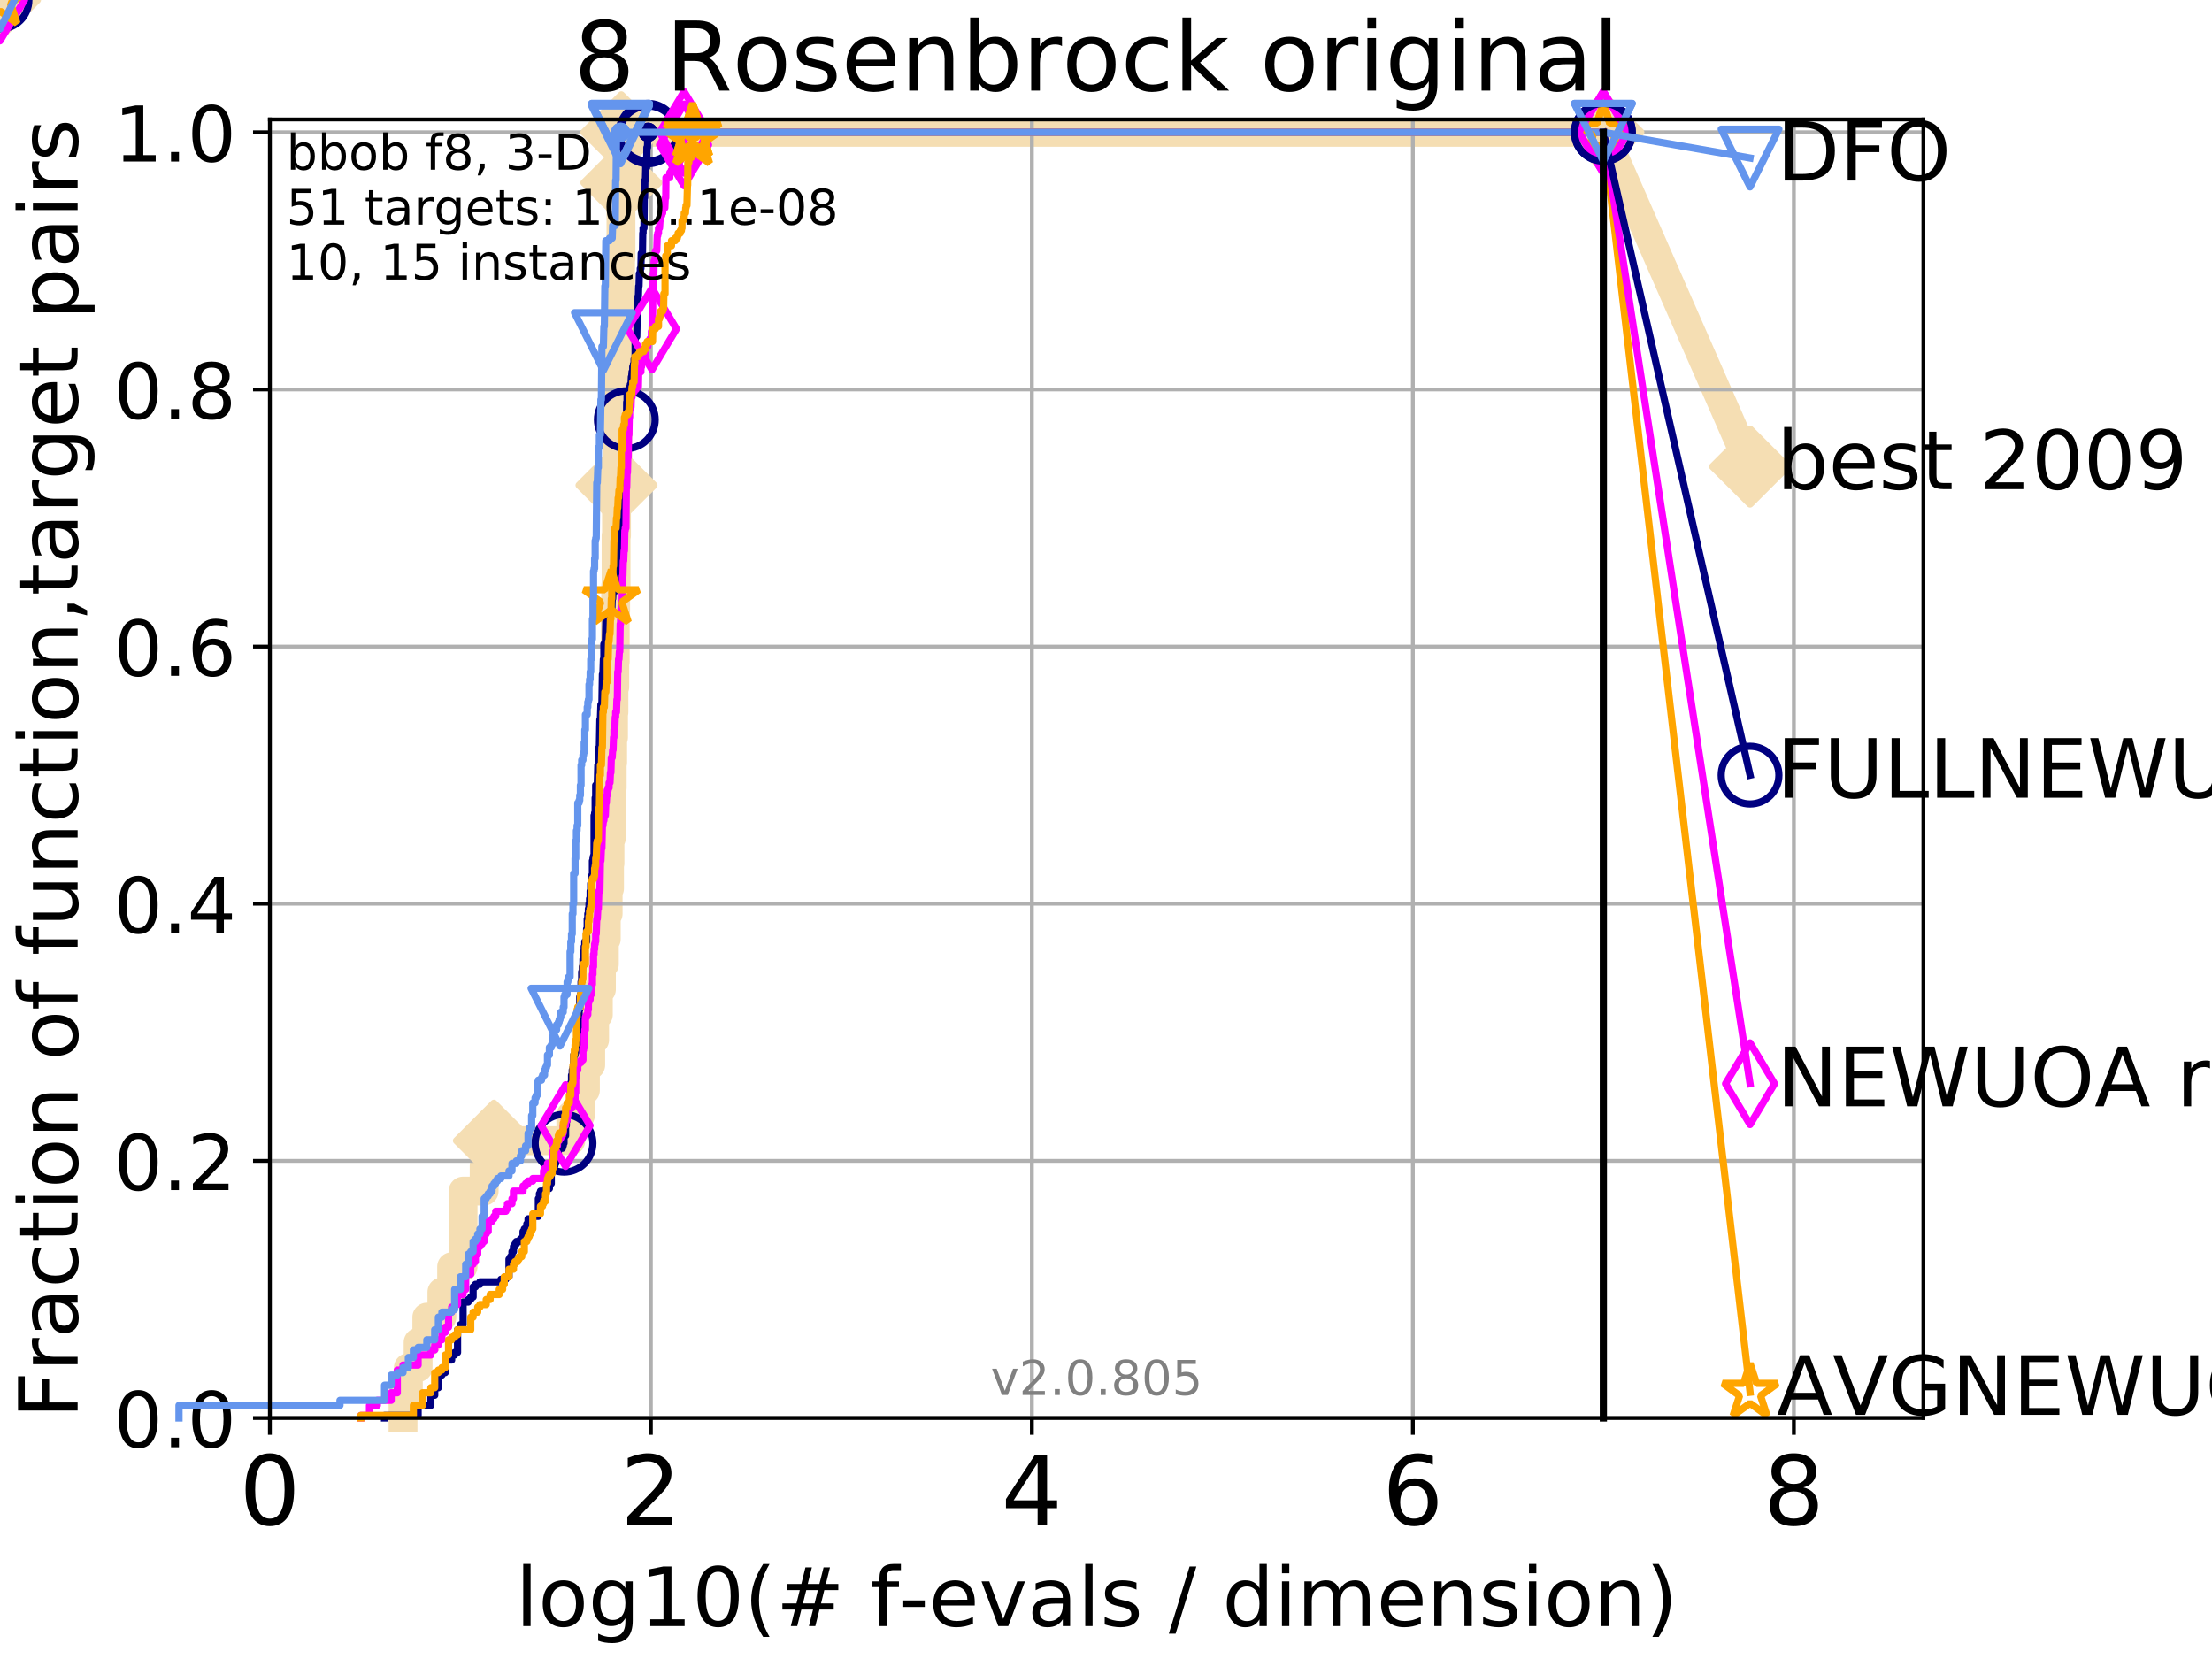 <?xml version="1.0" encoding="utf-8" standalone="no"?>
<!DOCTYPE svg PUBLIC "-//W3C//DTD SVG 1.1//EN"
  "http://www.w3.org/Graphics/SVG/1.1/DTD/svg11.dtd">
<!-- Created with matplotlib (http://matplotlib.org/) -->
<svg height="345pt" version="1.1" viewBox="0 0 460 345" width="460pt" xmlns="http://www.w3.org/2000/svg" xmlns:xlink="http://www.w3.org/1999/xlink">
 <defs>
  <style type="text/css">
*{stroke-linecap:butt;stroke-linejoin:round;}
  </style>
 </defs>
 <g id="figure_1">
  <g id="patch_1">
   <path d="M 0 345.6 
L 460.8 345.6 
L 460.8 0 
L 0 0 
z
" style="fill:#ffffff;"/>
  </g>
  <g id="axes_1">
   <g id="patch_2">
    <path d="M 56.12 294.88 
L 399.984 294.88 
L 399.984 24.84 
L 56.12 24.84 
z
" style="fill:#ffffff;"/>
   </g>
   <g id="line2d_1">
    <path d="M 83.81 294.88 
L 83.81 289.638 
L 84.921 289.638 
L 84.921 284.395 
L 86.947 284.395 
L 86.947 279.153 
L 88.76 279.153 
L 88.76 273.91 
L 91.897 273.91 
L 91.897 268.668 
L 93.923 268.668 
L 93.923 263.425 
L 96.3 263.425 
L 96.3 247.698 
L 100.685 247.698 
L 100.685 242.455 
L 102.712 242.455 
L 102.712 237.213 
L 118.704 237.213 
L 118.704 231.97 
L 120.697 231.97 
L 120.697 226.728 
L 121.74 226.728 
L 121.74 221.485 
L 122.843 221.485 
L 122.843 216.243 
L 123.654 216.243 
L 123.654 211 
L 124.428 211 
L 124.428 205.758 
L 125.066 205.758 
L 125.066 200.515 
L 125.68 200.515 
L 125.68 195.273 
L 126.078 195.273 
L 126.078 190.03 
L 126.467 190.03 
L 126.467 184.788 
L 126.753 184.788 
L 126.753 179.546 
L 126.847 179.546 
L 126.847 174.303 
L 127.127 174.303 
L 127.127 163.818 
L 127.311 163.818 
L 127.311 158.576 
L 127.402 158.576 
L 127.402 153.333 
L 127.583 153.333 
L 127.583 148.091 
L 127.673 148.091 
L 127.673 142.848 
L 127.851 142.848 
L 127.851 137.606 
L 127.94 137.606 
L 127.94 127.121 
L 128.028 127.121 
L 128.028 121.878 
L 128.115 121.878 
L 128.115 111.393 
L 128.202 111.393 
L 128.202 100.908 
L 128.461 100.908 
L 128.461 90.423 
L 128.547 90.423 
L 128.547 85.181 
L 128.632 85.181 
L 128.632 79.938 
L 128.716 79.938 
L 128.716 74.696 
L 128.8 74.696 
L 128.8 69.453 
L 129.05 69.453 
L 129.05 53.726 
L 129.133 53.726 
L 129.133 37.999 
L 129.215 37.999 
L 129.215 27.514 
L 333.43 27.514 
" style="fill:none;stroke:#f5deb3;stroke-linecap:square;stroke-width:6;"/>
   </g>
   <g id="line2d_2">
    <path d="M 0 0 
" style="fill:none;stroke:#f5deb3;stroke-linecap:square;stroke-width:6;"/>
    <defs>
     <path d="M -0 7.778 
L 7.778 0 
L 0 -7.778 
L -7.778 -0 
z
" id="mb6b4b16b80" style="stroke:#f5deb3;stroke-linejoin:miter;stroke-width:1.5;"/>
    </defs>
    <g>
     <use style="fill:#f5deb3;stroke:#f5deb3;stroke-linejoin:miter;stroke-width:1.5;" x="0" xlink:href="#mb6b4b16b80" y="0"/>
    </g>
   </g>
   <g id="line2d_3">
    <path d="M 333.43 27.514 
L 363.934 97.029 
" style="fill:none;stroke:#f5deb3;stroke-linecap:square;stroke-width:6;"/>
    <g>
     <use style="fill:#f5deb3;stroke:#f5deb3;stroke-linejoin:miter;stroke-width:1.5;" x="333.43" xlink:href="#mb6b4b16b80" y="27.514"/>
     <use style="fill:#f5deb3;stroke:#f5deb3;stroke-linejoin:miter;stroke-width:1.5;" x="363.934" xlink:href="#mb6b4b16b80" y="97.029"/>
    </g>
   </g>
   <g id="matplotlib.axis_1">
    <g id="xtick_1">
     <g id="line2d_4">
      <path clip-path="url(#p3defc784b8)" d="M 56.12 294.88 
L 56.12 24.84 
" style="fill:none;stroke:#b0b0b0;stroke-linecap:square;stroke-width:0.8;"/>
     </g>
     <g id="line2d_5">
      <defs>
       <path d="M 0 0 
L 0 3.5 
" id="m6126f2d641" style="stroke:#000000;stroke-width:0.8;"/>
      </defs>
      <g>
       <use style="stroke:#000000;stroke-width:0.8;" x="56.12" xlink:href="#m6126f2d641" y="294.88"/>
      </g>
     </g>
     <g id="text_1">
      <!-- 0 -->
      <defs>
       <path d="M 31.781 66.406 
Q 24.172 66.406 20.328 58.906 
Q 16.5 51.422 16.5 36.375 
Q 16.5 21.391 20.328 13.891 
Q 24.172 6.391 31.781 6.391 
Q 39.453 6.391 43.281 13.891 
Q 47.125 21.391 47.125 36.375 
Q 47.125 51.422 43.281 58.906 
Q 39.453 66.406 31.781 66.406 
z
M 31.781 74.219 
Q 44.047 74.219 50.516 64.516 
Q 56.984 54.828 56.984 36.375 
Q 56.984 17.969 50.516 8.266 
Q 44.047 -1.422 31.781 -1.422 
Q 19.531 -1.422 13.062 8.266 
Q 6.594 17.969 6.594 36.375 
Q 6.594 54.828 13.062 64.516 
Q 19.531 74.219 31.781 74.219 
z
" id="DejaVuSans-30"/>
      </defs>
      <g transform="translate(49.758 317.077)scale(0.2 -0.2)">
       <use xlink:href="#DejaVuSans-30"/>
      </g>
     </g>
    </g>
    <g id="xtick_2">
     <g id="line2d_6">
      <path clip-path="url(#p3defc784b8)" d="M 135.351 294.88 
L 135.351 24.84 
" style="fill:none;stroke:#b0b0b0;stroke-linecap:square;stroke-width:0.8;"/>
     </g>
     <g id="line2d_7">
      <g>
       <use style="stroke:#000000;stroke-width:0.8;" x="135.351" xlink:href="#m6126f2d641" y="294.88"/>
      </g>
     </g>
     <g id="text_2">
      <!-- 2 -->
      <defs>
       <path d="M 19.188 8.297 
L 53.609 8.297 
L 53.609 0 
L 7.328 0 
L 7.328 8.297 
Q 12.938 14.109 22.625 23.891 
Q 32.328 33.688 34.812 36.531 
Q 39.547 41.844 41.422 45.531 
Q 43.312 49.219 43.312 52.781 
Q 43.312 58.594 39.234 62.25 
Q 35.156 65.922 28.609 65.922 
Q 23.969 65.922 18.812 64.312 
Q 13.672 62.703 7.812 59.422 
L 7.812 69.391 
Q 13.766 71.781 18.938 73 
Q 24.125 74.219 28.422 74.219 
Q 39.75 74.219 46.484 68.547 
Q 53.219 62.891 53.219 53.422 
Q 53.219 48.922 51.531 44.891 
Q 49.859 40.875 45.406 35.406 
Q 44.188 33.984 37.641 27.219 
Q 31.109 20.453 19.188 8.297 
z
" id="DejaVuSans-32"/>
      </defs>
      <g transform="translate(128.989 317.077)scale(0.2 -0.2)">
       <use xlink:href="#DejaVuSans-32"/>
      </g>
     </g>
    </g>
    <g id="xtick_3">
     <g id="line2d_8">
      <path clip-path="url(#p3defc784b8)" d="M 214.583 294.88 
L 214.583 24.84 
" style="fill:none;stroke:#b0b0b0;stroke-linecap:square;stroke-width:0.8;"/>
     </g>
     <g id="line2d_9">
      <g>
       <use style="stroke:#000000;stroke-width:0.8;" x="214.583" xlink:href="#m6126f2d641" y="294.88"/>
      </g>
     </g>
     <g id="text_3">
      <!-- 4 -->
      <defs>
       <path d="M 37.797 64.312 
L 12.891 25.391 
L 37.797 25.391 
z
M 35.203 72.906 
L 47.609 72.906 
L 47.609 25.391 
L 58.016 25.391 
L 58.016 17.188 
L 47.609 17.188 
L 47.609 0 
L 37.797 0 
L 37.797 17.188 
L 4.891 17.188 
L 4.891 26.703 
z
" id="DejaVuSans-34"/>
      </defs>
      <g transform="translate(208.22 317.077)scale(0.2 -0.2)">
       <use xlink:href="#DejaVuSans-34"/>
      </g>
     </g>
    </g>
    <g id="xtick_4">
     <g id="line2d_10">
      <path clip-path="url(#p3defc784b8)" d="M 293.814 294.88 
L 293.814 24.84 
" style="fill:none;stroke:#b0b0b0;stroke-linecap:square;stroke-width:0.8;"/>
     </g>
     <g id="line2d_11">
      <g>
       <use style="stroke:#000000;stroke-width:0.8;" x="293.814" xlink:href="#m6126f2d641" y="294.88"/>
      </g>
     </g>
     <g id="text_4">
      <!-- 6 -->
      <defs>
       <path d="M 33.016 40.375 
Q 26.375 40.375 22.484 35.828 
Q 18.609 31.297 18.609 23.391 
Q 18.609 15.531 22.484 10.953 
Q 26.375 6.391 33.016 6.391 
Q 39.656 6.391 43.531 10.953 
Q 47.406 15.531 47.406 23.391 
Q 47.406 31.297 43.531 35.828 
Q 39.656 40.375 33.016 40.375 
z
M 52.594 71.297 
L 52.594 62.312 
Q 48.875 64.062 45.094 64.984 
Q 41.312 65.922 37.594 65.922 
Q 27.828 65.922 22.672 59.328 
Q 17.531 52.734 16.797 39.406 
Q 19.672 43.656 24.016 45.922 
Q 28.375 48.188 33.594 48.188 
Q 44.578 48.188 50.953 41.516 
Q 57.328 34.859 57.328 23.391 
Q 57.328 12.156 50.688 5.359 
Q 44.047 -1.422 33.016 -1.422 
Q 20.359 -1.422 13.672 8.266 
Q 6.984 17.969 6.984 36.375 
Q 6.984 53.656 15.188 63.938 
Q 23.391 74.219 37.203 74.219 
Q 40.922 74.219 44.703 73.484 
Q 48.484 72.75 52.594 71.297 
z
" id="DejaVuSans-36"/>
      </defs>
      <g transform="translate(287.452 317.077)scale(0.2 -0.2)">
       <use xlink:href="#DejaVuSans-36"/>
      </g>
     </g>
    </g>
    <g id="xtick_5">
     <g id="line2d_12">
      <path clip-path="url(#p3defc784b8)" d="M 373.045 294.88 
L 373.045 24.84 
" style="fill:none;stroke:#b0b0b0;stroke-linecap:square;stroke-width:0.8;"/>
     </g>
     <g id="line2d_13">
      <g>
       <use style="stroke:#000000;stroke-width:0.8;" x="373.045" xlink:href="#m6126f2d641" y="294.88"/>
      </g>
     </g>
     <g id="text_5">
      <!-- 8 -->
      <defs>
       <path d="M 31.781 34.625 
Q 24.75 34.625 20.719 30.859 
Q 16.703 27.094 16.703 20.516 
Q 16.703 13.922 20.719 10.156 
Q 24.75 6.391 31.781 6.391 
Q 38.812 6.391 42.859 10.172 
Q 46.922 13.969 46.922 20.516 
Q 46.922 27.094 42.891 30.859 
Q 38.875 34.625 31.781 34.625 
z
M 21.922 38.812 
Q 15.578 40.375 12.031 44.719 
Q 8.5 49.078 8.5 55.328 
Q 8.5 64.062 14.719 69.141 
Q 20.953 74.219 31.781 74.219 
Q 42.672 74.219 48.875 69.141 
Q 55.078 64.062 55.078 55.328 
Q 55.078 49.078 51.531 44.719 
Q 48 40.375 41.703 38.812 
Q 48.828 37.156 52.797 32.312 
Q 56.781 27.484 56.781 20.516 
Q 56.781 9.906 50.312 4.234 
Q 43.844 -1.422 31.781 -1.422 
Q 19.734 -1.422 13.25 4.234 
Q 6.781 9.906 6.781 20.516 
Q 6.781 27.484 10.781 32.312 
Q 14.797 37.156 21.922 38.812 
z
M 18.312 54.391 
Q 18.312 48.734 21.844 45.562 
Q 25.391 42.391 31.781 42.391 
Q 38.141 42.391 41.719 45.562 
Q 45.312 48.734 45.312 54.391 
Q 45.312 60.062 41.719 63.234 
Q 38.141 66.406 31.781 66.406 
Q 25.391 66.406 21.844 63.234 
Q 18.312 60.062 18.312 54.391 
z
" id="DejaVuSans-38"/>
      </defs>
      <g transform="translate(366.683 317.077)scale(0.2 -0.2)">
       <use xlink:href="#DejaVuSans-38"/>
      </g>
     </g>
    </g>
    <g id="text_6">
     <!-- log10(# f-evals / dimension) -->
     <defs>
      <path d="M 9.422 75.984 
L 18.406 75.984 
L 18.406 0 
L 9.422 0 
z
" id="DejaVuSans-6c"/>
      <path d="M 30.609 48.391 
Q 23.391 48.391 19.188 42.75 
Q 14.984 37.109 14.984 27.297 
Q 14.984 17.484 19.156 11.844 
Q 23.344 6.203 30.609 6.203 
Q 37.797 6.203 41.984 11.859 
Q 46.188 17.531 46.188 27.297 
Q 46.188 37.016 41.984 42.703 
Q 37.797 48.391 30.609 48.391 
z
M 30.609 56 
Q 42.328 56 49.016 48.375 
Q 55.719 40.766 55.719 27.297 
Q 55.719 13.875 49.016 6.219 
Q 42.328 -1.422 30.609 -1.422 
Q 18.844 -1.422 12.172 6.219 
Q 5.516 13.875 5.516 27.297 
Q 5.516 40.766 12.172 48.375 
Q 18.844 56 30.609 56 
z
" id="DejaVuSans-6f"/>
      <path d="M 45.406 27.984 
Q 45.406 37.75 41.375 43.109 
Q 37.359 48.484 30.078 48.484 
Q 22.859 48.484 18.828 43.109 
Q 14.797 37.75 14.797 27.984 
Q 14.797 18.266 18.828 12.891 
Q 22.859 7.516 30.078 7.516 
Q 37.359 7.516 41.375 12.891 
Q 45.406 18.266 45.406 27.984 
z
M 54.391 6.781 
Q 54.391 -7.172 48.188 -13.984 
Q 42 -20.797 29.203 -20.797 
Q 24.469 -20.797 20.266 -20.094 
Q 16.062 -19.391 12.109 -17.922 
L 12.109 -9.188 
Q 16.062 -11.328 19.922 -12.344 
Q 23.781 -13.375 27.781 -13.375 
Q 36.625 -13.375 41.016 -8.766 
Q 45.406 -4.156 45.406 5.172 
L 45.406 9.625 
Q 42.625 4.781 38.281 2.391 
Q 33.938 0 27.875 0 
Q 17.828 0 11.672 7.656 
Q 5.516 15.328 5.516 27.984 
Q 5.516 40.672 11.672 48.328 
Q 17.828 56 27.875 56 
Q 33.938 56 38.281 53.609 
Q 42.625 51.219 45.406 46.391 
L 45.406 54.688 
L 54.391 54.688 
z
" id="DejaVuSans-67"/>
      <path d="M 12.406 8.297 
L 28.516 8.297 
L 28.516 63.922 
L 10.984 60.406 
L 10.984 69.391 
L 28.422 72.906 
L 38.281 72.906 
L 38.281 8.297 
L 54.391 8.297 
L 54.391 0 
L 12.406 0 
z
" id="DejaVuSans-31"/>
      <path d="M 31 75.875 
Q 24.469 64.656 21.281 53.656 
Q 18.109 42.672 18.109 31.391 
Q 18.109 20.125 21.312 9.062 
Q 24.516 -2 31 -13.188 
L 23.188 -13.188 
Q 15.875 -1.703 12.234 9.375 
Q 8.594 20.453 8.594 31.391 
Q 8.594 42.281 12.203 53.312 
Q 15.828 64.359 23.188 75.875 
z
" id="DejaVuSans-28"/>
      <path d="M 51.125 44 
L 36.922 44 
L 32.812 27.688 
L 47.125 27.688 
z
M 43.797 71.781 
L 38.719 51.516 
L 52.984 51.516 
L 58.109 71.781 
L 65.922 71.781 
L 60.891 51.516 
L 76.125 51.516 
L 76.125 44 
L 58.984 44 
L 54.984 27.688 
L 70.516 27.688 
L 70.516 20.219 
L 53.078 20.219 
L 48 0 
L 40.188 0 
L 45.219 20.219 
L 30.906 20.219 
L 25.875 0 
L 18.016 0 
L 23.094 20.219 
L 7.719 20.219 
L 7.719 27.688 
L 24.906 27.688 
L 29 44 
L 13.281 44 
L 13.281 51.516 
L 30.906 51.516 
L 35.891 71.781 
z
" id="DejaVuSans-23"/>
      <path id="DejaVuSans-20"/>
      <path d="M 37.109 75.984 
L 37.109 68.5 
L 28.516 68.5 
Q 23.688 68.5 21.797 66.547 
Q 19.922 64.594 19.922 59.516 
L 19.922 54.688 
L 34.719 54.688 
L 34.719 47.703 
L 19.922 47.703 
L 19.922 0 
L 10.891 0 
L 10.891 47.703 
L 2.297 47.703 
L 2.297 54.688 
L 10.891 54.688 
L 10.891 58.5 
Q 10.891 67.625 15.141 71.797 
Q 19.391 75.984 28.609 75.984 
z
" id="DejaVuSans-66"/>
      <path d="M 4.891 31.391 
L 31.203 31.391 
L 31.203 23.391 
L 4.891 23.391 
z
" id="DejaVuSans-2d"/>
      <path d="M 56.203 29.594 
L 56.203 25.203 
L 14.891 25.203 
Q 15.484 15.922 20.484 11.062 
Q 25.484 6.203 34.422 6.203 
Q 39.594 6.203 44.453 7.469 
Q 49.312 8.734 54.109 11.281 
L 54.109 2.781 
Q 49.266 0.734 44.188 -0.344 
Q 39.109 -1.422 33.891 -1.422 
Q 20.797 -1.422 13.156 6.188 
Q 5.516 13.812 5.516 26.812 
Q 5.516 40.234 12.766 48.109 
Q 20.016 56 32.328 56 
Q 43.359 56 49.781 48.891 
Q 56.203 41.797 56.203 29.594 
z
M 47.219 32.234 
Q 47.125 39.594 43.094 43.984 
Q 39.062 48.391 32.422 48.391 
Q 24.906 48.391 20.391 44.141 
Q 15.875 39.891 15.188 32.172 
z
" id="DejaVuSans-65"/>
      <path d="M 2.984 54.688 
L 12.5 54.688 
L 29.594 8.797 
L 46.688 54.688 
L 56.203 54.688 
L 35.688 0 
L 23.484 0 
z
" id="DejaVuSans-76"/>
      <path d="M 34.281 27.484 
Q 23.391 27.484 19.188 25 
Q 14.984 22.516 14.984 16.5 
Q 14.984 11.719 18.141 8.906 
Q 21.297 6.109 26.703 6.109 
Q 34.188 6.109 38.703 11.406 
Q 43.219 16.703 43.219 25.484 
L 43.219 27.484 
z
M 52.203 31.203 
L 52.203 0 
L 43.219 0 
L 43.219 8.297 
Q 40.141 3.328 35.547 0.953 
Q 30.953 -1.422 24.312 -1.422 
Q 15.922 -1.422 10.953 3.297 
Q 6 8.016 6 15.922 
Q 6 25.141 12.172 29.828 
Q 18.359 34.516 30.609 34.516 
L 43.219 34.516 
L 43.219 35.406 
Q 43.219 41.609 39.141 45 
Q 35.062 48.391 27.688 48.391 
Q 23 48.391 18.547 47.266 
Q 14.109 46.141 10.016 43.891 
L 10.016 52.203 
Q 14.938 54.109 19.578 55.047 
Q 24.219 56 28.609 56 
Q 40.484 56 46.344 49.844 
Q 52.203 43.703 52.203 31.203 
z
" id="DejaVuSans-61"/>
      <path d="M 44.281 53.078 
L 44.281 44.578 
Q 40.484 46.531 36.375 47.5 
Q 32.281 48.484 27.875 48.484 
Q 21.188 48.484 17.844 46.438 
Q 14.5 44.391 14.5 40.281 
Q 14.5 37.156 16.891 35.375 
Q 19.281 33.594 26.516 31.984 
L 29.594 31.297 
Q 39.156 29.25 43.188 25.516 
Q 47.219 21.781 47.219 15.094 
Q 47.219 7.469 41.188 3.016 
Q 35.156 -1.422 24.609 -1.422 
Q 20.219 -1.422 15.453 -0.562 
Q 10.688 0.297 5.422 2 
L 5.422 11.281 
Q 10.406 8.688 15.234 7.391 
Q 20.062 6.109 24.812 6.109 
Q 31.156 6.109 34.562 8.281 
Q 37.984 10.453 37.984 14.406 
Q 37.984 18.062 35.516 20.016 
Q 33.062 21.969 24.703 23.781 
L 21.578 24.516 
Q 13.234 26.266 9.516 29.906 
Q 5.812 33.547 5.812 39.891 
Q 5.812 47.609 11.281 51.797 
Q 16.75 56 26.812 56 
Q 31.781 56 36.172 55.266 
Q 40.578 54.547 44.281 53.078 
z
" id="DejaVuSans-73"/>
      <path d="M 25.391 72.906 
L 33.688 72.906 
L 8.297 -9.281 
L 0 -9.281 
z
" id="DejaVuSans-2f"/>
      <path d="M 45.406 46.391 
L 45.406 75.984 
L 54.391 75.984 
L 54.391 0 
L 45.406 0 
L 45.406 8.203 
Q 42.578 3.328 38.25 0.953 
Q 33.938 -1.422 27.875 -1.422 
Q 17.969 -1.422 11.734 6.484 
Q 5.516 14.406 5.516 27.297 
Q 5.516 40.188 11.734 48.094 
Q 17.969 56 27.875 56 
Q 33.938 56 38.25 53.625 
Q 42.578 51.266 45.406 46.391 
z
M 14.797 27.297 
Q 14.797 17.391 18.875 11.75 
Q 22.953 6.109 30.078 6.109 
Q 37.203 6.109 41.297 11.75 
Q 45.406 17.391 45.406 27.297 
Q 45.406 37.203 41.297 42.844 
Q 37.203 48.484 30.078 48.484 
Q 22.953 48.484 18.875 42.844 
Q 14.797 37.203 14.797 27.297 
z
" id="DejaVuSans-64"/>
      <path d="M 9.422 54.688 
L 18.406 54.688 
L 18.406 0 
L 9.422 0 
z
M 9.422 75.984 
L 18.406 75.984 
L 18.406 64.594 
L 9.422 64.594 
z
" id="DejaVuSans-69"/>
      <path d="M 52 44.188 
Q 55.375 50.25 60.062 53.125 
Q 64.75 56 71.094 56 
Q 79.641 56 84.281 50.016 
Q 88.922 44.047 88.922 33.016 
L 88.922 0 
L 79.891 0 
L 79.891 32.719 
Q 79.891 40.578 77.094 44.375 
Q 74.312 48.188 68.609 48.188 
Q 61.625 48.188 57.562 43.547 
Q 53.516 38.922 53.516 30.906 
L 53.516 0 
L 44.484 0 
L 44.484 32.719 
Q 44.484 40.625 41.703 44.406 
Q 38.922 48.188 33.109 48.188 
Q 26.219 48.188 22.156 43.531 
Q 18.109 38.875 18.109 30.906 
L 18.109 0 
L 9.078 0 
L 9.078 54.688 
L 18.109 54.688 
L 18.109 46.188 
Q 21.188 51.219 25.484 53.609 
Q 29.781 56 35.688 56 
Q 41.656 56 45.828 52.969 
Q 50 49.953 52 44.188 
z
" id="DejaVuSans-6d"/>
      <path d="M 54.891 33.016 
L 54.891 0 
L 45.906 0 
L 45.906 32.719 
Q 45.906 40.484 42.875 44.328 
Q 39.844 48.188 33.797 48.188 
Q 26.516 48.188 22.312 43.547 
Q 18.109 38.922 18.109 30.906 
L 18.109 0 
L 9.078 0 
L 9.078 54.688 
L 18.109 54.688 
L 18.109 46.188 
Q 21.344 51.125 25.703 53.562 
Q 30.078 56 35.797 56 
Q 45.219 56 50.047 50.172 
Q 54.891 44.344 54.891 33.016 
z
" id="DejaVuSans-6e"/>
      <path d="M 8.016 75.875 
L 15.828 75.875 
Q 23.141 64.359 26.781 53.312 
Q 30.422 42.281 30.422 31.391 
Q 30.422 20.453 26.781 9.375 
Q 23.141 -1.703 15.828 -13.188 
L 8.016 -13.188 
Q 14.5 -2 17.703 9.062 
Q 20.906 20.125 20.906 31.391 
Q 20.906 42.672 17.703 53.656 
Q 14.5 64.656 8.016 75.875 
z
" id="DejaVuSans-29"/>
     </defs>
     <g transform="translate(107.211 338.154)scale(0.17 -0.17)">
      <use xlink:href="#DejaVuSans-6c"/>
      <use x="27.783" xlink:href="#DejaVuSans-6f"/>
      <use x="88.965" xlink:href="#DejaVuSans-67"/>
      <use x="152.441" xlink:href="#DejaVuSans-31"/>
      <use x="216.064" xlink:href="#DejaVuSans-30"/>
      <use x="279.688" xlink:href="#DejaVuSans-28"/>
      <use x="318.701" xlink:href="#DejaVuSans-23"/>
      <use x="402.49" xlink:href="#DejaVuSans-20"/>
      <use x="434.277" xlink:href="#DejaVuSans-66"/>
      <use x="469.404" xlink:href="#DejaVuSans-2d"/>
      <use x="505.488" xlink:href="#DejaVuSans-65"/>
      <use x="567.012" xlink:href="#DejaVuSans-76"/>
      <use x="626.191" xlink:href="#DejaVuSans-61"/>
      <use x="687.471" xlink:href="#DejaVuSans-6c"/>
      <use x="715.254" xlink:href="#DejaVuSans-73"/>
      <use x="767.354" xlink:href="#DejaVuSans-20"/>
      <use x="799.141" xlink:href="#DejaVuSans-2f"/>
      <use x="832.832" xlink:href="#DejaVuSans-20"/>
      <use x="864.619" xlink:href="#DejaVuSans-64"/>
      <use x="928.096" xlink:href="#DejaVuSans-69"/>
      <use x="955.879" xlink:href="#DejaVuSans-6d"/>
      <use x="1053.291" xlink:href="#DejaVuSans-65"/>
      <use x="1114.814" xlink:href="#DejaVuSans-6e"/>
      <use x="1178.193" xlink:href="#DejaVuSans-73"/>
      <use x="1230.293" xlink:href="#DejaVuSans-69"/>
      <use x="1258.076" xlink:href="#DejaVuSans-6f"/>
      <use x="1319.258" xlink:href="#DejaVuSans-6e"/>
      <use x="1382.637" xlink:href="#DejaVuSans-29"/>
     </g>
    </g>
   </g>
   <g id="matplotlib.axis_2">
    <g id="ytick_1">
     <g id="line2d_14">
      <path clip-path="url(#p3defc784b8)" d="M 56.12 294.88 
L 399.984 294.88 
" style="fill:none;stroke:#b0b0b0;stroke-linecap:square;stroke-width:0.8;"/>
     </g>
     <g id="line2d_15">
      <defs>
       <path d="M 0 0 
L -3.5 0 
" id="m222c0b5b5d" style="stroke:#000000;stroke-width:0.8;"/>
      </defs>
      <g>
       <use style="stroke:#000000;stroke-width:0.8;" x="56.12" xlink:href="#m222c0b5b5d" y="294.88"/>
      </g>
     </g>
     <g id="text_7">
      <!-- 0.0 -->
      <defs>
       <path d="M 10.688 12.406 
L 21 12.406 
L 21 0 
L 10.688 0 
z
" id="DejaVuSans-2e"/>
      </defs>
      <g transform="translate(23.675 300.959)scale(0.16 -0.16)">
       <use xlink:href="#DejaVuSans-30"/>
       <use x="63.623" xlink:href="#DejaVuSans-2e"/>
       <use x="95.41" xlink:href="#DejaVuSans-30"/>
      </g>
     </g>
    </g>
    <g id="ytick_2">
     <g id="line2d_16">
      <path clip-path="url(#p3defc784b8)" d="M 56.12 241.407 
L 399.984 241.407 
" style="fill:none;stroke:#b0b0b0;stroke-linecap:square;stroke-width:0.8;"/>
     </g>
     <g id="line2d_17">
      <g>
       <use style="stroke:#000000;stroke-width:0.8;" x="56.12" xlink:href="#m222c0b5b5d" y="241.407"/>
      </g>
     </g>
     <g id="text_8">
      <!-- 0.2 -->
      <g transform="translate(23.675 247.485)scale(0.16 -0.16)">
       <use xlink:href="#DejaVuSans-30"/>
       <use x="63.623" xlink:href="#DejaVuSans-2e"/>
       <use x="95.41" xlink:href="#DejaVuSans-32"/>
      </g>
     </g>
    </g>
    <g id="ytick_3">
     <g id="line2d_18">
      <path clip-path="url(#p3defc784b8)" d="M 56.12 187.933 
L 399.984 187.933 
" style="fill:none;stroke:#b0b0b0;stroke-linecap:square;stroke-width:0.8;"/>
     </g>
     <g id="line2d_19">
      <g>
       <use style="stroke:#000000;stroke-width:0.8;" x="56.12" xlink:href="#m222c0b5b5d" y="187.933"/>
      </g>
     </g>
     <g id="text_9">
      <!-- 0.4 -->
      <g transform="translate(23.675 194.012)scale(0.16 -0.16)">
       <use xlink:href="#DejaVuSans-30"/>
       <use x="63.623" xlink:href="#DejaVuSans-2e"/>
       <use x="95.41" xlink:href="#DejaVuSans-34"/>
      </g>
     </g>
    </g>
    <g id="ytick_4">
     <g id="line2d_20">
      <path clip-path="url(#p3defc784b8)" d="M 56.12 134.46 
L 399.984 134.46 
" style="fill:none;stroke:#b0b0b0;stroke-linecap:square;stroke-width:0.8;"/>
     </g>
     <g id="line2d_21">
      <g>
       <use style="stroke:#000000;stroke-width:0.8;" x="56.12" xlink:href="#m222c0b5b5d" y="134.46"/>
      </g>
     </g>
     <g id="text_10">
      <!-- 0.6 -->
      <g transform="translate(23.675 140.539)scale(0.16 -0.16)">
       <use xlink:href="#DejaVuSans-30"/>
       <use x="63.623" xlink:href="#DejaVuSans-2e"/>
       <use x="95.41" xlink:href="#DejaVuSans-36"/>
      </g>
     </g>
    </g>
    <g id="ytick_5">
     <g id="line2d_22">
      <path clip-path="url(#p3defc784b8)" d="M 56.12 80.987 
L 399.984 80.987 
" style="fill:none;stroke:#b0b0b0;stroke-linecap:square;stroke-width:0.8;"/>
     </g>
     <g id="line2d_23">
      <g>
       <use style="stroke:#000000;stroke-width:0.8;" x="56.12" xlink:href="#m222c0b5b5d" y="80.987"/>
      </g>
     </g>
     <g id="text_11">
      <!-- 0.8 -->
      <g transform="translate(23.675 87.066)scale(0.16 -0.16)">
       <use xlink:href="#DejaVuSans-30"/>
       <use x="63.623" xlink:href="#DejaVuSans-2e"/>
       <use x="95.41" xlink:href="#DejaVuSans-38"/>
      </g>
     </g>
    </g>
    <g id="ytick_6">
     <g id="line2d_24">
      <path clip-path="url(#p3defc784b8)" d="M 56.12 27.514 
L 399.984 27.514 
" style="fill:none;stroke:#b0b0b0;stroke-linecap:square;stroke-width:0.8;"/>
     </g>
     <g id="line2d_25">
      <g>
       <use style="stroke:#000000;stroke-width:0.8;" x="56.12" xlink:href="#m222c0b5b5d" y="27.514"/>
      </g>
     </g>
     <g id="text_12">
      <!-- 1.0 -->
      <g transform="translate(23.675 33.592)scale(0.16 -0.16)">
       <use xlink:href="#DejaVuSans-31"/>
       <use x="63.623" xlink:href="#DejaVuSans-2e"/>
       <use x="95.41" xlink:href="#DejaVuSans-30"/>
      </g>
     </g>
    </g>
    <g id="text_13">
     <!-- Fraction of function,target pairs -->
     <defs>
      <path d="M 9.812 72.906 
L 51.703 72.906 
L 51.703 64.594 
L 19.672 64.594 
L 19.672 43.109 
L 48.578 43.109 
L 48.578 34.812 
L 19.672 34.812 
L 19.672 0 
L 9.812 0 
z
" id="DejaVuSans-46"/>
      <path d="M 41.109 46.297 
Q 39.594 47.172 37.812 47.578 
Q 36.031 48 33.891 48 
Q 26.266 48 22.188 43.047 
Q 18.109 38.094 18.109 28.812 
L 18.109 0 
L 9.078 0 
L 9.078 54.688 
L 18.109 54.688 
L 18.109 46.188 
Q 20.953 51.172 25.484 53.578 
Q 30.031 56 36.531 56 
Q 37.453 56 38.578 55.875 
Q 39.703 55.766 41.062 55.516 
z
" id="DejaVuSans-72"/>
      <path d="M 48.781 52.594 
L 48.781 44.188 
Q 44.969 46.297 41.141 47.344 
Q 37.312 48.391 33.406 48.391 
Q 24.656 48.391 19.812 42.844 
Q 14.984 37.312 14.984 27.297 
Q 14.984 17.281 19.812 11.734 
Q 24.656 6.203 33.406 6.203 
Q 37.312 6.203 41.141 7.25 
Q 44.969 8.297 48.781 10.406 
L 48.781 2.094 
Q 45.016 0.344 40.984 -0.531 
Q 36.969 -1.422 32.422 -1.422 
Q 20.062 -1.422 12.781 6.344 
Q 5.516 14.109 5.516 27.297 
Q 5.516 40.672 12.859 48.328 
Q 20.219 56 33.016 56 
Q 37.156 56 41.109 55.141 
Q 45.062 54.297 48.781 52.594 
z
" id="DejaVuSans-63"/>
      <path d="M 18.312 70.219 
L 18.312 54.688 
L 36.812 54.688 
L 36.812 47.703 
L 18.312 47.703 
L 18.312 18.016 
Q 18.312 11.328 20.141 9.422 
Q 21.969 7.516 27.594 7.516 
L 36.812 7.516 
L 36.812 0 
L 27.594 0 
Q 17.188 0 13.234 3.875 
Q 9.281 7.766 9.281 18.016 
L 9.281 47.703 
L 2.688 47.703 
L 2.688 54.688 
L 9.281 54.688 
L 9.281 70.219 
z
" id="DejaVuSans-74"/>
      <path d="M 8.5 21.578 
L 8.5 54.688 
L 17.484 54.688 
L 17.484 21.922 
Q 17.484 14.156 20.5 10.266 
Q 23.531 6.391 29.594 6.391 
Q 36.859 6.391 41.078 11.031 
Q 45.312 15.672 45.312 23.688 
L 45.312 54.688 
L 54.297 54.688 
L 54.297 0 
L 45.312 0 
L 45.312 8.406 
Q 42.047 3.422 37.719 1 
Q 33.406 -1.422 27.688 -1.422 
Q 18.266 -1.422 13.375 4.438 
Q 8.5 10.297 8.5 21.578 
z
M 31.109 56 
z
" id="DejaVuSans-75"/>
      <path d="M 11.719 12.406 
L 22.016 12.406 
L 22.016 4 
L 14.016 -11.625 
L 7.719 -11.625 
L 11.719 4 
z
" id="DejaVuSans-2c"/>
      <path d="M 18.109 8.203 
L 18.109 -20.797 
L 9.078 -20.797 
L 9.078 54.688 
L 18.109 54.688 
L 18.109 46.391 
Q 20.953 51.266 25.266 53.625 
Q 29.594 56 35.594 56 
Q 45.562 56 51.781 48.094 
Q 58.016 40.188 58.016 27.297 
Q 58.016 14.406 51.781 6.484 
Q 45.562 -1.422 35.594 -1.422 
Q 29.594 -1.422 25.266 0.953 
Q 20.953 3.328 18.109 8.203 
z
M 48.688 27.297 
Q 48.688 37.203 44.609 42.844 
Q 40.531 48.484 33.406 48.484 
Q 26.266 48.484 22.188 42.844 
Q 18.109 37.203 18.109 27.297 
Q 18.109 17.391 22.188 11.75 
Q 26.266 6.109 33.406 6.109 
Q 40.531 6.109 44.609 11.75 
Q 48.688 17.391 48.688 27.297 
z
" id="DejaVuSans-70"/>
     </defs>
     <g transform="translate(16.14 294.999)rotate(-90)scale(0.17 -0.17)">
      <use xlink:href="#DejaVuSans-46"/>
      <use x="57.41" xlink:href="#DejaVuSans-72"/>
      <use x="98.523" xlink:href="#DejaVuSans-61"/>
      <use x="159.803" xlink:href="#DejaVuSans-63"/>
      <use x="214.783" xlink:href="#DejaVuSans-74"/>
      <use x="253.992" xlink:href="#DejaVuSans-69"/>
      <use x="281.775" xlink:href="#DejaVuSans-6f"/>
      <use x="342.957" xlink:href="#DejaVuSans-6e"/>
      <use x="406.336" xlink:href="#DejaVuSans-20"/>
      <use x="438.123" xlink:href="#DejaVuSans-6f"/>
      <use x="499.305" xlink:href="#DejaVuSans-66"/>
      <use x="534.51" xlink:href="#DejaVuSans-20"/>
      <use x="566.297" xlink:href="#DejaVuSans-66"/>
      <use x="601.502" xlink:href="#DejaVuSans-75"/>
      <use x="664.881" xlink:href="#DejaVuSans-6e"/>
      <use x="728.26" xlink:href="#DejaVuSans-63"/>
      <use x="783.24" xlink:href="#DejaVuSans-74"/>
      <use x="822.449" xlink:href="#DejaVuSans-69"/>
      <use x="850.232" xlink:href="#DejaVuSans-6f"/>
      <use x="911.414" xlink:href="#DejaVuSans-6e"/>
      <use x="974.793" xlink:href="#DejaVuSans-2c"/>
      <use x="1006.58" xlink:href="#DejaVuSans-74"/>
      <use x="1045.789" xlink:href="#DejaVuSans-61"/>
      <use x="1107.068" xlink:href="#DejaVuSans-72"/>
      <use x="1148.166" xlink:href="#DejaVuSans-67"/>
      <use x="1211.643" xlink:href="#DejaVuSans-65"/>
      <use x="1273.166" xlink:href="#DejaVuSans-74"/>
      <use x="1312.375" xlink:href="#DejaVuSans-20"/>
      <use x="1344.162" xlink:href="#DejaVuSans-70"/>
      <use x="1407.639" xlink:href="#DejaVuSans-61"/>
      <use x="1468.918" xlink:href="#DejaVuSans-69"/>
      <use x="1496.701" xlink:href="#DejaVuSans-72"/>
      <use x="1537.814" xlink:href="#DejaVuSans-73"/>
     </g>
    </g>
   </g>
   <g id="line2d_26">
    <defs>
     <path d="M 0 1.5 
C 0.398 1.5 0.779 1.342 1.061 1.061 
C 1.342 0.779 1.5 0.398 1.5 0 
C 1.5 -0.398 1.342 -0.779 1.061 -1.061 
C 0.779 -1.342 0.398 -1.5 0 -1.5 
C -0.398 -1.5 -0.779 -1.342 -1.061 -1.061 
C -1.342 -0.779 -1.5 -0.398 -1.5 0 
C -1.5 0.398 -1.342 0.779 -1.061 1.061 
C -0.779 1.342 -0.398 1.5 0 1.5 
z
" id="mc1149ed718" style="stroke:#f5deb3;"/>
    </defs>
    <g>
     <use style="fill:#f5deb3;stroke:#f5deb3;" x="129.215" xlink:href="#mc1149ed718" y="27.514"/>
     <use style="fill:#f5deb3;stroke:#f5deb3;" x="129.215" xlink:href="#mc1149ed718" y="27.514"/>
    </g>
   </g>
   <g id="line2d_27">
    <g>
     <use style="fill:#f5deb3;stroke:#f5deb3;stroke-linejoin:miter;stroke-width:1.5;" x="102.712" xlink:href="#mb6b4b16b80" y="237.213"/>
     <use style="fill:#f5deb3;stroke:#f5deb3;stroke-linejoin:miter;stroke-width:1.5;" x="128.202" xlink:href="#mb6b4b16b80" y="100.908"/>
     <use style="fill:#f5deb3;stroke:#f5deb3;stroke-linejoin:miter;stroke-width:1.5;" x="129.215" xlink:href="#mb6b4b16b80" y="37.999"/>
     <use style="fill:#f5deb3;stroke:#f5deb3;stroke-linejoin:miter;stroke-width:1.5;" x="129.215" xlink:href="#mb6b4b16b80" y="27.514"/>
     <use style="fill:#f5deb3;stroke:#f5deb3;stroke-linejoin:miter;stroke-width:1.5;" x="333.43" xlink:href="#mb6b4b16b80" y="27.514"/>
    </g>
   </g>
   <g id="line2d_28">
    <defs>
     <path d="M 0 1.5 
C 0.398 1.5 0.779 1.342 1.061 1.061 
C 1.342 0.779 1.5 0.398 1.5 0 
C 1.5 -0.398 1.342 -0.779 1.061 -1.061 
C 0.779 -1.342 0.398 -1.5 0 -1.5 
C -0.398 -1.5 -0.779 -1.342 -1.061 -1.061 
C -1.342 -0.779 -1.5 -0.398 -1.5 0 
C -1.5 0.398 -1.342 0.779 -1.061 1.061 
C -0.779 1.342 -0.398 1.5 0 1.5 
z
" id="maf6b7d90b3" style="stroke:#000080;"/>
    </defs>
    <g>
     <use style="fill:#000080;stroke:#000080;" x="134.768" xlink:href="#maf6b7d90b3" y="27.514"/>
     <use style="fill:#000080;stroke:#000080;" x="134.768" xlink:href="#maf6b7d90b3" y="27.514"/>
    </g>
   </g>
   <g id="line2d_29">
    <path d="M 79.971 294.88 
L 79.971 294.356 
L 86.947 294.356 
L 86.947 292.259 
L 89.599 292.259 
L 89.599 290.162 
L 90.399 290.162 
L 90.399 288.589 
L 91.164 288.589 
L 91.164 285.968 
L 91.897 285.968 
L 91.897 285.444 
L 92.599 285.444 
L 92.599 282.822 
L 93.923 282.822 
L 93.923 281.774 
L 94.549 281.774 
L 94.549 281.25 
L 95.152 281.25 
L 95.152 276.531 
L 95.736 276.531 
L 95.736 275.483 
L 96.3 275.483 
L 96.3 270.765 
L 97.375 270.765 
L 97.375 270.24 
L 97.889 270.24 
L 97.889 269.716 
L 98.388 269.716 
L 98.388 267.619 
L 98.872 267.619 
L 98.872 267.095 
L 99.803 267.095 
L 99.803 266.571 
L 104.177 266.571 
L 104.177 266.046 
L 105.199 266.046 
L 105.199 265.522 
L 105.848 265.522 
L 105.848 261.852 
L 106.164 261.852 
L 106.164 261.328 
L 106.474 261.328 
L 106.474 260.28 
L 106.779 260.28 
L 106.779 259.231 
L 107.078 259.231 
L 107.078 258.707 
L 107.372 258.707 
L 107.372 258.183 
L 108.225 258.183 
L 108.225 257.658 
L 108.772 257.658 
L 108.772 256.086 
L 109.038 256.086 
L 109.038 255.561 
L 109.56 255.561 
L 109.56 254.513 
L 109.815 254.513 
L 109.815 253.464 
L 110.798 253.464 
L 110.798 252.94 
L 111.953 252.94 
L 111.953 249.27 
L 112.175 249.27 
L 112.175 248.222 
L 112.394 248.222 
L 112.394 247.698 
L 113.45 247.698 
L 113.45 247.173 
L 114.251 247.173 
L 114.251 246.125 
L 114.637 246.125 
L 114.637 242.979 
L 115.201 242.979 
L 115.201 242.455 
L 115.385 242.455 
L 115.385 241.931 
L 115.567 241.931 
L 115.567 240.882 
L 115.926 240.882 
L 115.926 239.834 
L 116.102 239.834 
L 116.102 238.785 
L 116.958 238.785 
L 116.958 238.261 
L 117.125 238.261 
L 117.125 237.737 
L 117.289 237.737 
L 117.289 236.164 
L 117.614 236.164 
L 117.614 234.067 
L 117.774 234.067 
L 117.774 233.019 
L 117.933 233.019 
L 117.933 231.446 
L 118.09 231.446 
L 118.09 230.398 
L 118.245 230.398 
L 118.245 229.873 
L 118.553 229.873 
L 118.553 227.776 
L 118.704 227.776 
L 118.704 225.155 
L 118.854 225.155 
L 118.854 223.582 
L 119.003 223.582 
L 119.003 222.534 
L 119.151 222.534 
L 119.151 222.01 
L 119.298 222.01 
L 119.298 219.388 
L 119.587 219.388 
L 119.587 218.864 
L 119.729 218.864 
L 119.729 217.291 
L 120.151 217.291 
L 120.151 216.243 
L 120.289 216.243 
L 120.289 211.525 
L 120.426 211.525 
L 120.426 209.952 
L 120.562 209.952 
L 120.562 207.331 
L 120.697 207.331 
L 120.697 206.806 
L 120.831 206.806 
L 120.831 204.185 
L 120.964 204.185 
L 120.964 202.088 
L 121.096 202.088 
L 121.096 201.04 
L 121.226 201.04 
L 121.226 199.467 
L 121.356 199.467 
L 121.356 197.894 
L 121.485 197.894 
L 121.485 196.846 
L 121.613 196.846 
L 121.613 195.797 
L 121.991 195.797 
L 121.991 193.176 
L 122.115 193.176 
L 122.115 191.079 
L 122.239 191.079 
L 122.239 190.03 
L 122.361 190.03 
L 122.361 188.982 
L 122.483 188.982 
L 122.483 187.933 
L 122.604 187.933 
L 122.604 186.885 
L 122.723 186.885 
L 122.723 185.312 
L 122.843 185.312 
L 122.843 183.739 
L 122.961 183.739 
L 122.961 182.167 
L 123.195 182.167 
L 123.195 179.021 
L 123.311 179.021 
L 123.311 178.497 
L 123.426 178.497 
L 123.426 177.973 
L 123.54 177.973 
L 123.54 169.585 
L 123.654 169.585 
L 123.654 169.061 
L 123.767 169.061 
L 123.767 165.915 
L 123.879 165.915 
L 123.879 163.294 
L 124.211 163.294 
L 124.32 159.1 
L 124.428 159.1 
L 124.536 155.43 
L 124.643 155.43 
L 124.75 149.663 
L 124.856 149.663 
L 124.961 146.518 
L 125.17 146.518 
L 125.273 140.227 
L 125.376 140.227 
L 125.478 137.081 
L 125.579 137.081 
L 125.579 133.936 
L 125.88 133.936 
L 125.979 129.218 
L 126.078 129.218 
L 126.078 128.169 
L 126.847 128.169 
L 126.847 127.645 
L 127.034 127.645 
L 127.034 127.121 
L 127.219 127.121 
L 127.311 124.499 
L 127.402 124.499 
L 127.493 122.927 
L 127.94 122.927 
L 127.94 121.878 
L 128.202 121.878 
L 128.289 119.781 
L 128.375 119.781 
L 128.461 116.636 
L 128.547 116.636 
L 128.632 115.063 
L 128.716 115.063 
L 128.8 110.869 
L 128.884 110.869 
L 128.884 110.345 
L 129.215 110.345 
L 129.297 105.102 
L 129.459 105.102 
L 129.539 103.005 
L 129.62 103.005 
L 129.62 102.481 
L 129.779 102.481 
L 129.858 99.336 
L 129.937 99.336 
L 130.015 96.714 
L 130.093 96.714 
L 130.093 93.045 
L 130.248 93.045 
L 130.325 83.608 
L 130.402 83.608 
L 130.402 81.511 
L 130.929 81.511 
L 130.929 80.463 
L 131.077 80.463 
L 131.077 79.938 
L 131.223 79.938 
L 131.296 78.366 
L 131.368 78.366 
L 131.44 77.317 
L 131.584 77.317 
L 131.584 76.269 
L 131.726 76.269 
L 131.726 75.744 
L 131.867 75.744 
L 131.867 74.696 
L 132.076 74.696 
L 132.076 69.978 
L 132.42 69.978 
L 132.488 66.832 
L 132.623 66.832 
L 132.69 61.59 
L 132.756 61.59 
L 132.823 59.493 
L 132.889 59.493 
L 132.955 56.872 
L 133.152 56.872 
L 133.152 55.823 
L 133.282 55.823 
L 133.346 52.678 
L 133.602 52.678 
L 133.666 48.484 
L 133.729 48.484 
L 133.729 47.435 
L 133.917 47.435 
L 133.979 41.144 
L 134.041 41.144 
L 134.103 37.474 
L 134.226 37.474 
L 134.287 34.853 
L 134.469 34.853 
L 134.529 30.659 
L 134.649 30.659 
L 134.709 28.038 
L 134.768 28.038 
L 134.768 27.514 
L 333.43 27.514 
L 333.43 27.514 
" style="fill:none;stroke:#000080;stroke-linecap:square;stroke-width:1.5;"/>
   </g>
   <g id="line2d_30">
    <defs>
     <path d="M 0 6 
C 1.591 6 3.117 5.368 4.243 4.243 
C 5.368 3.117 6 1.591 6 0 
C 6 -1.591 5.368 -3.117 4.243 -4.243 
C 3.117 -5.368 1.591 -6 0 -6 
C -1.591 -6 -3.117 -5.368 -4.243 -4.243 
C -5.368 -3.117 -6 -1.591 -6 0 
C -6 1.591 -5.368 3.117 -4.243 4.243 
C -3.117 5.368 -1.591 6 0 6 
z
" id="m29faf49edb" style="stroke:#000080;stroke-width:1.5;"/>
    </defs>
    <g>
     <use style="fill:none;stroke:#000080;stroke-width:1.5;" x="117.289" xlink:href="#m29faf49edb" y="237.737"/>
     <use style="fill:none;stroke:#000080;stroke-width:1.5;" x="130.248" xlink:href="#m29faf49edb" y="87.278"/>
     <use style="fill:none;stroke:#000080;stroke-width:1.5;" x="134.768" xlink:href="#m29faf49edb" y="28.038"/>
     <use style="fill:none;stroke:#000080;stroke-width:1.5;" x="134.768" xlink:href="#m29faf49edb" y="27.514"/>
     <use style="fill:none;stroke:#000080;stroke-width:1.5;" x="333.43" xlink:href="#m29faf49edb" y="27.514"/>
    </g>
   </g>
   <g id="line2d_31">
    <path d="M 0 0 
" style="fill:none;stroke:#000080;stroke-linecap:square;stroke-width:1.5;"/>
    <g>
     <use style="fill:none;stroke:#000080;stroke-width:1.5;" x="0" xlink:href="#m29faf49edb" y="0"/>
    </g>
   </g>
   <g id="line2d_32">
    <defs>
     <path d="M 0 1.5 
C 0.398 1.5 0.779 1.342 1.061 1.061 
C 1.342 0.779 1.5 0.398 1.5 0 
C 1.5 -0.398 1.342 -0.779 1.061 -1.061 
C 0.779 -1.342 0.398 -1.5 0 -1.5 
C -0.398 -1.5 -0.779 -1.342 -1.061 -1.061 
C -1.342 -0.779 -1.5 -0.398 -1.5 0 
C -1.5 0.398 -1.342 0.779 -1.061 1.061 
C -0.779 1.342 -0.398 1.5 0 1.5 
z
" id="m2780a8cbc7" style="stroke:#ff00ff;"/>
    </defs>
    <g>
     <use style="fill:#ff00ff;stroke:#ff00ff;" x="142.251" xlink:href="#m2780a8cbc7" y="27.514"/>
     <use style="fill:#ff00ff;stroke:#ff00ff;" x="142.251" xlink:href="#m2780a8cbc7" y="27.514"/>
    </g>
   </g>
   <g id="line2d_33">
    <path d="M 75.021 294.88 
L 75.021 294.356 
L 76.834 294.356 
L 76.834 292.259 
L 78.474 292.259 
L 78.474 291.21 
L 81.348 291.21 
L 81.348 289.638 
L 82.623 289.638 
L 82.623 284.919 
L 83.81 284.919 
L 83.81 283.871 
L 86.947 283.871 
L 86.947 281.774 
L 89.599 281.774 
L 89.599 280.725 
L 90.399 280.725 
L 90.399 279.677 
L 91.164 279.677 
L 91.164 278.628 
L 91.897 278.628 
L 91.897 277.056 
L 92.599 277.056 
L 92.599 276.007 
L 93.274 276.007 
L 93.274 272.862 
L 93.923 272.862 
L 93.923 271.813 
L 94.549 271.813 
L 94.549 271.289 
L 95.152 271.289 
L 95.152 269.192 
L 96.3 269.192 
L 96.3 268.143 
L 96.846 268.143 
L 96.846 264.998 
L 97.889 264.998 
L 97.889 262.901 
L 98.388 262.901 
L 98.388 262.377 
L 98.872 262.377 
L 98.872 260.804 
L 99.344 260.804 
L 99.344 259.231 
L 99.803 259.231 
L 99.803 258.707 
L 100.25 258.707 
L 100.25 258.183 
L 100.685 258.183 
L 100.685 256.61 
L 101.11 256.61 
L 101.11 256.086 
L 101.525 256.086 
L 101.525 253.989 
L 102.325 253.989 
L 102.325 253.464 
L 102.712 253.464 
L 102.712 252.94 
L 103.09 252.94 
L 103.09 251.892 
L 105.199 251.892 
L 105.199 251.367 
L 105.527 251.367 
L 105.527 250.319 
L 106.474 250.319 
L 106.474 249.27 
L 106.779 249.27 
L 106.779 247.698 
L 108.772 247.698 
L 108.772 246.649 
L 109.301 246.649 
L 109.301 246.125 
L 109.815 246.125 
L 109.815 245.601 
L 110.798 245.601 
L 110.798 245.076 
L 113.036 245.076 
L 113.036 243.504 
L 113.244 243.504 
L 113.244 242.979 
L 113.855 242.979 
L 113.855 241.931 
L 114.827 241.931 
L 114.827 239.834 
L 115.015 239.834 
L 115.015 239.31 
L 115.385 239.31 
L 115.385 238.785 
L 115.567 238.785 
L 115.567 238.261 
L 115.926 238.261 
L 115.926 237.213 
L 116.277 237.213 
L 116.277 236.689 
L 116.621 236.689 
L 116.621 236.164 
L 116.958 236.164 
L 116.958 235.64 
L 117.125 235.64 
L 117.125 234.067 
L 117.614 234.067 
L 117.614 233.019 
L 117.933 233.019 
L 117.933 231.97 
L 118.09 231.97 
L 118.09 231.446 
L 118.245 231.446 
L 118.245 230.922 
L 118.4 230.922 
L 118.4 230.398 
L 119.003 230.398 
L 119.003 228.825 
L 119.587 228.825 
L 119.587 227.252 
L 119.729 227.252 
L 119.729 224.107 
L 119.871 224.107 
L 119.871 222.534 
L 120.151 222.534 
L 120.151 221.485 
L 120.289 221.485 
L 120.289 220.961 
L 120.831 220.961 
L 120.831 220.437 
L 121.226 220.437 
L 121.226 218.34 
L 121.356 218.34 
L 121.356 217.816 
L 121.485 217.816 
L 121.485 215.194 
L 121.613 215.194 
L 121.613 214.146 
L 121.74 214.146 
L 121.74 211.525 
L 121.991 211.525 
L 121.991 211 
L 122.239 211 
L 122.239 209.952 
L 122.361 209.952 
L 122.361 208.379 
L 122.483 208.379 
L 122.483 207.855 
L 122.723 207.855 
L 122.723 206.806 
L 122.961 206.806 
L 122.961 206.282 
L 123.078 206.282 
L 123.078 204.709 
L 123.195 204.709 
L 123.195 202.612 
L 123.311 202.612 
L 123.311 201.04 
L 123.426 201.04 
L 123.426 198.418 
L 123.54 198.418 
L 123.54 197.37 
L 123.654 197.37 
L 123.654 196.321 
L 123.767 196.321 
L 123.767 195.797 
L 123.879 195.797 
L 123.879 194.224 
L 123.99 194.224 
L 124.101 191.079 
L 124.211 191.079 
L 124.32 188.982 
L 124.428 188.982 
L 124.536 185.312 
L 124.75 185.312 
L 124.856 179.021 
L 124.961 179.021 
L 125.066 176.4 
L 125.17 176.4 
L 125.273 171.682 
L 125.376 171.682 
L 125.478 170.633 
L 125.579 170.633 
L 125.68 169.585 
L 125.88 169.585 
L 125.979 166.964 
L 126.078 166.964 
L 126.176 165.391 
L 126.273 165.391 
L 126.273 164.342 
L 126.467 164.342 
L 126.467 163.818 
L 126.658 163.818 
L 126.658 162.77 
L 126.847 162.77 
L 126.941 160.673 
L 127.034 160.673 
L 127.127 157.527 
L 127.311 157.527 
L 127.402 155.954 
L 127.493 155.954 
L 127.583 153.333 
L 127.673 153.333 
L 127.673 151.76 
L 127.851 151.76 
L 127.94 149.139 
L 128.028 149.139 
L 128.028 148.091 
L 128.202 148.091 
L 128.289 145.469 
L 128.375 145.469 
L 128.461 139.703 
L 128.547 139.703 
L 128.632 137.081 
L 128.716 137.081 
L 128.8 135.509 
L 128.884 135.509 
L 128.967 129.742 
L 129.05 129.742 
L 129.133 126.596 
L 129.215 126.596 
L 129.297 125.024 
L 129.378 125.024 
L 129.459 119.781 
L 129.539 119.781 
L 129.62 116.636 
L 129.699 116.636 
L 129.779 114.539 
L 129.858 114.539 
L 129.937 110.345 
L 130.015 110.345 
L 130.015 109.821 
L 130.171 109.821 
L 130.248 101.433 
L 130.325 101.433 
L 130.402 98.287 
L 130.478 98.287 
L 130.554 95.142 
L 130.63 95.142 
L 130.705 90.423 
L 130.78 90.423 
L 130.855 86.754 
L 130.929 86.754 
L 130.929 85.181 
L 131.077 85.181 
L 131.077 84.657 
L 131.223 84.657 
L 131.296 82.56 
L 131.44 82.56 
L 131.44 81.511 
L 131.867 81.511 
L 131.867 80.987 
L 132.283 80.987 
L 132.283 80.463 
L 132.756 80.463 
L 132.823 77.317 
L 133.282 77.317 
L 133.282 76.269 
L 133.411 76.269 
L 133.475 74.696 
L 133.979 74.696 
L 133.979 74.172 
L 134.164 74.172 
L 134.164 72.599 
L 134.287 72.599 
L 134.287 72.075 
L 134.709 72.075 
L 134.768 71.026 
L 135.12 71.026 
L 135.12 70.502 
L 135.466 70.502 
L 135.466 68.929 
L 135.579 68.929 
L 135.636 66.832 
L 135.692 66.832 
L 135.748 61.59 
L 135.804 61.59 
L 135.86 56.872 
L 135.971 56.872 
L 136.026 54.25 
L 136.191 54.25 
L 136.3 52.153 
L 136.569 52.153 
L 136.675 49.008 
L 136.781 49.008 
L 136.781 48.484 
L 136.939 48.484 
L 136.939 47.435 
L 137.147 47.435 
L 137.25 45.862 
L 137.301 45.862 
L 137.301 44.814 
L 137.606 44.814 
L 137.606 44.29 
L 137.806 44.29 
L 137.806 43.241 
L 138.248 43.241 
L 138.344 41.144 
L 138.44 41.144 
L 138.488 36.95 
L 139.282 36.95 
L 139.282 35.902 
L 139.599 35.902 
L 139.599 35.377 
L 140.084 35.377 
L 140.084 34.853 
L 140.215 34.853 
L 140.215 34.329 
L 141.181 34.329 
L 141.181 33.805 
L 141.303 33.805 
L 141.303 33.28 
L 141.585 33.28 
L 141.585 31.183 
L 141.862 31.183 
L 141.862 30.659 
L 142.174 30.659 
L 142.251 27.514 
L 333.43 27.514 
L 333.43 27.514 
" style="fill:none;stroke:#ff00ff;stroke-linecap:square;stroke-width:1.5;"/>
   </g>
   <g id="line2d_34">
    <defs>
     <path d="M -0 8.485 
L 5.091 0 
L 0 -8.485 
L -5.091 -0 
z
" id="mc9036fa5fb" style="stroke:#ff00ff;stroke-linejoin:miter;stroke-width:1.5;"/>
    </defs>
    <g>
     <use style="fill:none;stroke:#ff00ff;stroke-linejoin:miter;stroke-width:1.5;" x="117.614" xlink:href="#mc9036fa5fb" y="234.067"/>
     <use style="fill:none;stroke:#ff00ff;stroke-linejoin:miter;stroke-width:1.5;" x="135.579" xlink:href="#mc9036fa5fb" y="68.405"/>
     <use style="fill:none;stroke:#ff00ff;stroke-linejoin:miter;stroke-width:1.5;" x="142.251" xlink:href="#mc9036fa5fb" y="30.135"/>
     <use style="fill:none;stroke:#ff00ff;stroke-linejoin:miter;stroke-width:1.5;" x="142.251" xlink:href="#mc9036fa5fb" y="27.514"/>
     <use style="fill:none;stroke:#ff00ff;stroke-linejoin:miter;stroke-width:1.5;" x="333.43" xlink:href="#mc9036fa5fb" y="27.514"/>
    </g>
   </g>
   <g id="line2d_35">
    <path d="M 0 0 
" style="fill:none;stroke:#ff00ff;stroke-linecap:square;stroke-width:1.5;"/>
    <g>
     <use style="fill:none;stroke:#ff00ff;stroke-linejoin:miter;stroke-width:1.5;" x="0" xlink:href="#mc9036fa5fb" y="0"/>
    </g>
   </g>
   <g id="line2d_36">
    <defs>
     <path d="M 0 1.5 
C 0.398 1.5 0.779 1.342 1.061 1.061 
C 1.342 0.779 1.5 0.398 1.5 0 
C 1.5 -0.398 1.342 -0.779 1.061 -1.061 
C 0.779 -1.342 0.398 -1.5 0 -1.5 
C -0.398 -1.5 -0.779 -1.342 -1.061 -1.061 
C -1.342 -0.779 -1.5 -0.398 -1.5 0 
C -1.5 0.398 -1.342 0.779 -1.061 1.061 
C -0.779 1.342 -0.398 1.5 0 1.5 
z
" id="ma35e8aaa1d" style="stroke:#ffa500;"/>
    </defs>
    <g>
     <use style="fill:#ffa500;stroke:#ffa500;" x="144.036" xlink:href="#ma35e8aaa1d" y="27.514"/>
     <use style="fill:#ffa500;stroke:#ffa500;" x="144.036" xlink:href="#ma35e8aaa1d" y="27.514"/>
    </g>
   </g>
   <g id="line2d_37">
    <path d="M 75.021 294.88 
L 75.021 294.356 
L 85.964 294.356 
L 85.964 292.259 
L 87.877 292.259 
L 87.877 289.638 
L 89.599 289.638 
L 89.599 288.589 
L 90.399 288.589 
L 90.399 285.444 
L 91.164 285.444 
L 91.164 284.919 
L 91.897 284.919 
L 91.897 284.395 
L 92.599 284.395 
L 92.599 281.774 
L 93.274 281.774 
L 93.274 278.628 
L 93.923 278.628 
L 93.923 278.104 
L 94.549 278.104 
L 94.549 277.58 
L 95.152 277.58 
L 95.152 276.531 
L 97.889 276.531 
L 97.889 273.91 
L 98.388 273.91 
L 98.388 272.862 
L 99.344 272.862 
L 99.344 271.813 
L 99.803 271.813 
L 99.803 271.289 
L 101.11 271.289 
L 101.11 270.24 
L 101.929 270.24 
L 101.929 269.192 
L 103.822 269.192 
L 103.822 268.143 
L 104.524 268.143 
L 104.524 267.095 
L 104.865 267.095 
L 104.865 265.522 
L 105.848 265.522 
L 105.848 263.949 
L 106.779 263.949 
L 106.779 262.901 
L 107.078 262.901 
L 107.078 262.377 
L 107.661 262.377 
L 107.661 261.852 
L 107.946 261.852 
L 107.946 261.328 
L 108.501 261.328 
L 108.501 260.28 
L 109.038 260.28 
L 109.038 258.183 
L 109.56 258.183 
L 109.56 257.658 
L 109.815 257.658 
L 109.815 257.134 
L 110.066 257.134 
L 110.066 256.61 
L 110.313 256.61 
L 110.313 256.086 
L 110.557 256.086 
L 110.557 255.561 
L 110.798 255.561 
L 110.798 252.416 
L 112.394 252.416 
L 112.394 250.843 
L 112.824 250.843 
L 112.824 250.319 
L 113.036 250.319 
L 113.036 249.795 
L 113.45 249.795 
L 113.45 248.222 
L 113.654 248.222 
L 113.654 246.125 
L 113.855 246.125 
L 113.855 245.076 
L 114.054 245.076 
L 114.054 244.552 
L 114.445 244.552 
L 114.445 244.028 
L 114.827 244.028 
L 114.827 242.979 
L 115.015 242.979 
L 115.015 241.407 
L 115.201 241.407 
L 115.201 238.785 
L 115.567 238.785 
L 115.567 238.261 
L 115.748 238.261 
L 115.748 237.213 
L 116.102 237.213 
L 116.102 236.164 
L 116.277 236.164 
L 116.277 235.64 
L 116.958 235.64 
L 116.958 235.116 
L 117.125 235.116 
L 117.125 233.543 
L 117.289 233.543 
L 117.289 233.019 
L 117.452 233.019 
L 117.452 231.97 
L 117.614 231.97 
L 117.614 230.398 
L 117.933 230.398 
L 117.933 229.349 
L 118.4 229.349 
L 118.4 227.776 
L 118.704 227.776 
L 118.704 225.679 
L 119.003 225.679 
L 119.003 225.155 
L 119.151 225.155 
L 119.151 221.485 
L 119.298 221.485 
L 119.298 219.388 
L 119.443 219.388 
L 119.443 218.34 
L 119.587 218.34 
L 119.587 217.291 
L 119.729 217.291 
L 119.729 216.243 
L 119.871 216.243 
L 119.871 211.525 
L 120.012 211.525 
L 120.012 209.952 
L 120.151 209.952 
L 120.151 209.428 
L 120.697 209.428 
L 120.697 206.806 
L 120.831 206.806 
L 120.831 205.758 
L 120.964 205.758 
L 120.964 204.185 
L 121.096 204.185 
L 121.096 203.661 
L 121.226 203.661 
L 121.226 200.515 
L 121.74 200.515 
L 121.74 196.846 
L 121.866 196.846 
L 121.866 194.224 
L 121.991 194.224 
L 121.991 193.7 
L 122.361 193.7 
L 122.361 191.603 
L 122.483 191.603 
L 122.483 190.555 
L 122.604 190.555 
L 122.604 189.506 
L 122.723 189.506 
L 122.723 188.982 
L 122.843 188.982 
L 122.843 188.458 
L 122.961 188.458 
L 122.961 185.312 
L 123.078 185.312 
L 123.078 183.215 
L 123.195 183.215 
L 123.195 182.691 
L 123.54 182.691 
L 123.54 182.167 
L 123.654 182.167 
L 123.654 180.594 
L 123.767 180.594 
L 123.767 180.07 
L 123.879 180.07 
L 123.879 178.497 
L 123.99 178.497 
L 124.101 175.352 
L 124.211 175.352 
L 124.211 174.827 
L 124.428 174.827 
L 124.536 168.012 
L 124.643 168.012 
L 124.75 161.197 
L 124.856 161.197 
L 124.856 159.1 
L 125.066 159.1 
L 125.17 155.43 
L 125.273 155.43 
L 125.376 148.091 
L 125.478 148.091 
L 125.478 147.042 
L 125.68 147.042 
L 125.78 143.897 
L 125.979 143.897 
L 126.078 141.8 
L 126.273 141.8 
L 126.273 137.081 
L 126.467 137.081 
L 126.563 133.412 
L 126.658 133.412 
L 126.753 131.839 
L 126.847 131.839 
L 126.941 128.693 
L 127.034 128.693 
L 127.127 124.499 
L 127.219 124.499 
L 127.219 120.83 
L 127.402 120.83 
L 127.493 117.684 
L 127.583 117.684 
L 127.673 112.442 
L 127.762 112.442 
L 127.851 109.821 
L 128.115 109.821 
L 128.202 107.724 
L 128.289 107.724 
L 128.375 105.627 
L 128.461 105.627 
L 128.547 103.53 
L 128.632 103.53 
L 128.716 101.957 
L 128.884 101.957 
L 128.967 99.336 
L 129.05 99.336 
L 129.133 97.239 
L 129.215 97.239 
L 129.215 93.569 
L 129.378 93.569 
L 129.378 89.375 
L 129.62 89.375 
L 129.699 88.326 
L 129.858 88.326 
L 129.858 86.754 
L 130.015 86.754 
L 130.015 86.229 
L 130.554 86.229 
L 130.554 85.705 
L 130.78 85.705 
L 130.855 83.608 
L 130.929 83.608 
L 130.929 82.035 
L 131.368 82.035 
L 131.44 80.463 
L 131.584 80.463 
L 131.584 79.414 
L 131.867 79.414 
L 131.937 75.744 
L 132.007 75.744 
L 132.007 74.172 
L 132.69 74.172 
L 132.69 73.647 
L 133.021 73.647 
L 133.021 73.123 
L 133.854 73.123 
L 133.854 72.599 
L 134.226 72.599 
L 134.226 71.55 
L 134.589 71.55 
L 134.589 71.026 
L 135.692 71.026 
L 135.748 68.405 
L 136.3 68.405 
L 136.3 67.881 
L 136.939 67.881 
L 136.939 66.308 
L 137.147 66.308 
L 137.147 65.784 
L 137.301 65.784 
L 137.352 64.735 
L 137.806 64.735 
L 137.806 64.211 
L 138.003 64.211 
L 138.053 61.066 
L 138.296 61.066 
L 138.296 54.25 
L 138.44 54.25 
L 138.44 53.202 
L 138.773 53.202 
L 138.773 51.105 
L 139.643 51.105 
L 139.643 50.056 
L 140.429 50.056 
L 140.429 49.532 
L 140.851 49.532 
L 140.851 49.008 
L 141.017 49.008 
L 141.017 48.484 
L 141.465 48.484 
L 141.465 47.959 
L 141.704 47.959 
L 141.704 47.435 
L 141.823 47.435 
L 141.823 45.862 
L 142.096 45.862 
L 142.096 45.338 
L 142.289 45.338 
L 142.289 44.29 
L 142.555 44.29 
L 142.593 43.241 
L 142.668 43.241 
L 142.668 42.717 
L 142.854 42.717 
L 142.965 38.523 
L 143.002 38.523 
L 143.039 33.805 
L 143.258 33.805 
L 143.258 32.756 
L 143.792 32.756 
L 143.792 32.232 
L 143.932 32.232 
L 144.036 27.514 
L 333.43 27.514 
L 333.43 27.514 
" style="fill:none;stroke:#ffa500;stroke-linecap:square;stroke-width:1.5;"/>
   </g>
   <g id="line2d_38">
    <defs>
     <path d="M 0 -6 
L -1.347 -1.854 
L -5.706 -1.854 
L -2.18 0.708 
L -3.527 4.854 
L -0 2.292 
L 3.527 4.854 
L 2.18 0.708 
L 5.706 -1.854 
L 1.347 -1.854 
z
" id="m4814c89f7e" style="stroke:#ffa500;stroke-linejoin:bevel;stroke-width:1.5;"/>
    </defs>
    <g>
     <use style="fill:none;stroke:#ffa500;stroke-linejoin:bevel;stroke-width:1.5;" x="127.127" xlink:href="#m4814c89f7e" y="124.499"/>
     <use style="fill:none;stroke:#ffa500;stroke-linejoin:bevel;stroke-width:1.5;" x="144.036" xlink:href="#m4814c89f7e" y="29.086"/>
     <use style="fill:none;stroke:#ffa500;stroke-linejoin:bevel;stroke-width:1.5;" x="144.036" xlink:href="#m4814c89f7e" y="27.514"/>
     <use style="fill:none;stroke:#ffa500;stroke-linejoin:bevel;stroke-width:1.5;" x="144.036" xlink:href="#m4814c89f7e" y="27.514"/>
     <use style="fill:none;stroke:#ffa500;stroke-linejoin:bevel;stroke-width:1.5;" x="333.43" xlink:href="#m4814c89f7e" y="27.514"/>
    </g>
   </g>
   <g id="line2d_39">
    <path d="M 0 0 
" style="fill:none;stroke:#ffa500;stroke-linecap:square;stroke-width:1.5;"/>
    <g>
     <use style="fill:none;stroke:#ffa500;stroke-linejoin:bevel;stroke-width:1.5;" x="0" xlink:href="#m4814c89f7e" y="0"/>
    </g>
   </g>
   <g id="line2d_40">
    <defs>
     <path d="M 0 1.5 
C 0.398 1.5 0.779 1.342 1.061 1.061 
C 1.342 0.779 1.5 0.398 1.5 0 
C 1.5 -0.398 1.342 -0.779 1.061 -1.061 
C 0.779 -1.342 0.398 -1.5 0 -1.5 
C -0.398 -1.5 -0.779 -1.342 -1.061 -1.061 
C -1.342 -0.779 -1.5 -0.398 -1.5 0 
C -1.5 0.398 -1.342 0.779 -1.061 1.061 
C -0.779 1.342 -0.398 1.5 0 1.5 
z
" id="mbb80ccfda9" style="stroke:#6495ed;"/>
    </defs>
    <g>
     <use style="fill:#6495ed;stroke:#6495ed;" x="129.05" xlink:href="#mbb80ccfda9" y="27.514"/>
     <use style="fill:#6495ed;stroke:#6495ed;" x="129.05" xlink:href="#mbb80ccfda9" y="27.514"/>
    </g>
   </g>
   <g id="line2d_41">
    <path d="M 37.219 294.88 
L 37.219 292.259 
L 70.698 292.259 
L 70.698 291.21 
L 79.971 291.21 
L 79.971 288.065 
L 81.348 288.065 
L 81.348 285.968 
L 82.623 285.968 
L 82.623 285.444 
L 83.81 285.444 
L 83.81 284.395 
L 84.921 284.395 
L 84.921 282.298 
L 85.964 282.298 
L 85.964 280.725 
L 86.947 280.725 
L 86.947 280.201 
L 88.76 280.201 
L 88.76 278.628 
L 90.399 278.628 
L 90.399 276.531 
L 91.164 276.531 
L 91.164 273.91 
L 91.897 273.91 
L 91.897 272.862 
L 93.923 272.862 
L 93.923 272.337 
L 94.549 272.337 
L 94.549 268.143 
L 95.736 268.143 
L 95.736 265.522 
L 96.846 265.522 
L 96.846 262.901 
L 97.375 262.901 
L 97.375 260.804 
L 97.889 260.804 
L 97.889 260.28 
L 98.388 260.28 
L 98.388 258.183 
L 98.872 258.183 
L 98.872 257.658 
L 99.344 257.658 
L 99.344 256.61 
L 99.803 256.61 
L 99.803 255.561 
L 100.25 255.561 
L 100.25 252.94 
L 100.685 252.94 
L 100.685 249.27 
L 101.11 249.27 
L 101.11 248.746 
L 101.525 248.746 
L 101.525 248.222 
L 101.929 248.222 
L 101.929 247.698 
L 102.325 247.698 
L 102.325 246.649 
L 102.712 246.649 
L 102.712 246.125 
L 103.09 246.125 
L 103.09 245.601 
L 103.46 245.601 
L 103.46 245.076 
L 104.177 245.076 
L 104.177 244.552 
L 105.848 244.552 
L 105.848 243.504 
L 106.474 243.504 
L 106.474 241.931 
L 107.372 241.931 
L 107.372 241.407 
L 108.225 241.407 
L 108.225 240.358 
L 108.501 240.358 
L 108.501 239.31 
L 109.301 239.31 
L 109.301 238.261 
L 109.815 238.261 
L 109.815 235.64 
L 110.066 235.64 
L 110.066 234.592 
L 110.557 234.592 
L 110.557 231.97 
L 110.798 231.97 
L 110.798 229.349 
L 111.269 229.349 
L 111.269 228.301 
L 111.5 228.301 
L 111.5 227.776 
L 111.728 227.776 
L 111.728 225.155 
L 111.953 225.155 
L 111.953 224.631 
L 112.611 224.631 
L 112.611 224.107 
L 112.824 224.107 
L 112.824 223.582 
L 113.244 223.582 
L 113.244 222.534 
L 113.45 222.534 
L 113.45 222.01 
L 113.654 222.01 
L 113.654 221.485 
L 113.855 221.485 
L 113.855 219.388 
L 114.251 219.388 
L 114.251 217.816 
L 114.637 217.816 
L 114.637 217.291 
L 114.827 217.291 
L 114.827 216.243 
L 115.015 216.243 
L 115.015 215.194 
L 115.201 215.194 
L 115.201 214.146 
L 115.748 214.146 
L 115.748 213.097 
L 116.102 213.097 
L 116.102 212.573 
L 116.277 212.573 
L 116.277 212.049 
L 116.45 212.049 
L 116.45 211.525 
L 116.621 211.525 
L 116.621 210.476 
L 117.125 210.476 
L 117.125 209.428 
L 117.289 209.428 
L 117.289 207.331 
L 117.452 207.331 
L 117.452 206.806 
L 117.933 206.806 
L 117.933 204.185 
L 118.09 204.185 
L 118.09 203.661 
L 118.245 203.661 
L 118.245 203.137 
L 118.553 203.137 
L 118.553 197.894 
L 118.704 197.894 
L 118.704 195.797 
L 118.854 195.797 
L 118.854 194.224 
L 119.003 194.224 
L 119.003 190.03 
L 119.151 190.03 
L 119.151 187.933 
L 119.298 187.933 
L 119.298 181.642 
L 119.587 181.642 
L 119.587 178.497 
L 119.729 178.497 
L 119.729 174.827 
L 119.871 174.827 
L 119.871 172.73 
L 120.012 172.73 
L 120.012 171.682 
L 120.151 171.682 
L 120.151 166.964 
L 120.426 166.964 
L 120.426 166.439 
L 120.562 166.439 
L 120.562 165.391 
L 120.697 165.391 
L 120.697 163.294 
L 120.831 163.294 
L 120.831 159.1 
L 120.964 159.1 
L 120.964 158.051 
L 121.226 158.051 
L 121.226 157.003 
L 121.356 157.003 
L 121.356 156.479 
L 121.485 156.479 
L 121.485 154.382 
L 121.613 154.382 
L 121.613 151.76 
L 121.74 151.76 
L 121.74 148.615 
L 122.115 148.615 
L 122.115 147.042 
L 122.239 147.042 
L 122.239 145.994 
L 122.361 145.994 
L 122.361 145.469 
L 122.483 145.469 
L 122.483 142.324 
L 122.604 142.324 
L 122.604 141.275 
L 122.723 141.275 
L 122.723 139.703 
L 122.843 139.703 
L 122.843 137.081 
L 122.961 137.081 
L 122.961 134.984 
L 123.078 134.984 
L 123.078 132.887 
L 123.195 132.887 
L 123.195 128.693 
L 123.311 128.693 
L 123.311 124.499 
L 123.426 124.499 
L 123.426 118.733 
L 123.54 118.733 
L 123.54 118.209 
L 123.654 118.209 
L 123.654 116.112 
L 123.767 116.112 
L 123.767 112.442 
L 123.879 112.442 
L 123.879 111.918 
L 123.99 111.918 
L 124.101 100.384 
L 124.211 100.384 
L 124.32 97.239 
L 124.428 97.239 
L 124.428 93.045 
L 124.643 93.045 
L 124.643 90.423 
L 124.856 90.423 
L 124.961 83.084 
L 125.066 83.084 
L 125.17 72.075 
L 125.478 72.075 
L 125.579 67.881 
L 125.68 67.881 
L 125.78 59.493 
L 125.88 59.493 
L 125.979 50.056 
L 126.753 50.056 
L 126.753 49.532 
L 127.311 49.532 
L 127.402 46.911 
L 127.94 46.911 
L 128.028 37.474 
L 128.115 37.474 
L 128.202 28.038 
L 129.05 28.038 
L 129.05 27.514 
L 333.43 27.514 
L 333.43 27.514 
" style="fill:none;stroke:#6495ed;stroke-linecap:square;stroke-width:1.5;"/>
   </g>
   <g id="line2d_42">
    <defs>
     <path d="M -0 6 
L 6 -6 
L -6 -6 
z
" id="m3fae1173d5" style="stroke:#6495ed;stroke-linejoin:miter;stroke-width:1.5;"/>
    </defs>
    <g>
     <use style="fill:none;stroke:#6495ed;stroke-linejoin:miter;stroke-width:1.5;" x="116.45" xlink:href="#m3fae1173d5" y="211.525"/>
     <use style="fill:none;stroke:#6495ed;stroke-linejoin:miter;stroke-width:1.5;" x="125.478" xlink:href="#m3fae1173d5" y="71.026"/>
     <use style="fill:none;stroke:#6495ed;stroke-linejoin:miter;stroke-width:1.5;" x="129.05" xlink:href="#m3fae1173d5" y="28.038"/>
     <use style="fill:none;stroke:#6495ed;stroke-linejoin:miter;stroke-width:1.5;" x="129.05" xlink:href="#m3fae1173d5" y="27.514"/>
     <use style="fill:none;stroke:#6495ed;stroke-linejoin:miter;stroke-width:1.5;" x="129.05" xlink:href="#m3fae1173d5" y="27.514"/>
     <use style="fill:none;stroke:#6495ed;stroke-linejoin:miter;stroke-width:1.5;" x="333.43" xlink:href="#m3fae1173d5" y="27.514"/>
    </g>
   </g>
   <g id="line2d_43">
    <path d="M 0 0 
" style="fill:none;stroke:#6495ed;stroke-linecap:square;stroke-width:1.5;"/>
    <g>
     <use style="fill:none;stroke:#6495ed;stroke-linejoin:miter;stroke-width:1.5;" x="0" xlink:href="#m3fae1173d5" y="0"/>
    </g>
   </g>
   <g id="line2d_44">
    <path d="M 333.43 27.514 
L 363.934 289.533 
" style="fill:none;stroke:#ffa500;stroke-linecap:square;stroke-width:1.5;"/>
    <g>
     <use style="fill:none;stroke:#ffa500;stroke-linejoin:bevel;stroke-width:1.5;" x="333.43" xlink:href="#m4814c89f7e" y="27.514"/>
     <use style="fill:none;stroke:#ffa500;stroke-linejoin:bevel;stroke-width:1.5;" x="363.934" xlink:href="#m4814c89f7e" y="289.533"/>
    </g>
   </g>
   <g id="line2d_45">
    <path d="M 333.43 27.514 
L 363.934 225.365 
" style="fill:none;stroke:#ff00ff;stroke-linecap:square;stroke-width:1.5;"/>
    <g>
     <use style="fill:none;stroke:#ff00ff;stroke-linejoin:miter;stroke-width:1.5;" x="333.43" xlink:href="#mc9036fa5fb" y="27.514"/>
     <use style="fill:none;stroke:#ff00ff;stroke-linejoin:miter;stroke-width:1.5;" x="363.934" xlink:href="#mc9036fa5fb" y="225.365"/>
    </g>
   </g>
   <g id="line2d_46">
    <path d="M 333.43 27.514 
L 363.934 161.197 
" style="fill:none;stroke:#000080;stroke-linecap:square;stroke-width:1.5;"/>
    <g>
     <use style="fill:none;stroke:#000080;stroke-width:1.5;" x="333.43" xlink:href="#m29faf49edb" y="27.514"/>
     <use style="fill:none;stroke:#000080;stroke-width:1.5;" x="363.934" xlink:href="#m29faf49edb" y="161.197"/>
    </g>
   </g>
   <g id="line2d_47">
    <path d="M 333.43 27.514 
L 363.934 32.861 
" style="fill:none;stroke:#6495ed;stroke-linecap:square;stroke-width:1.5;"/>
    <g>
     <use style="fill:none;stroke:#6495ed;stroke-linejoin:miter;stroke-width:1.5;" x="333.43" xlink:href="#m3fae1173d5" y="27.514"/>
     <use style="fill:none;stroke:#6495ed;stroke-linejoin:miter;stroke-width:1.5;" x="363.934" xlink:href="#m3fae1173d5" y="32.861"/>
    </g>
   </g>
   <g id="line2d_48">
    <path d="M 333.43 294.88 
L 333.43 27.514 
" style="fill:none;stroke:#000000;stroke-linecap:square;stroke-width:1.5;"/>
   </g>
   <g id="patch_3">
    <path d="M 56.12 294.88 
L 56.12 24.84 
" style="fill:none;stroke:#000000;stroke-linecap:square;stroke-linejoin:miter;stroke-width:0.8;"/>
   </g>
   <g id="patch_4">
    <path d="M 399.984 294.88 
L 399.984 24.84 
" style="fill:none;stroke:#000000;stroke-linecap:square;stroke-linejoin:miter;stroke-width:0.8;"/>
   </g>
   <g id="patch_5">
    <path d="M 56.12 294.88 
L 399.984 294.88 
" style="fill:none;stroke:#000000;stroke-linecap:square;stroke-linejoin:miter;stroke-width:0.8;"/>
   </g>
   <g id="patch_6">
    <path d="M 56.12 24.84 
L 399.984 24.84 
" style="fill:none;stroke:#000000;stroke-linecap:square;stroke-linejoin:miter;stroke-width:0.8;"/>
   </g>
   <g id="text_14">
    <!-- AVGNEWUOA -->
    <defs>
     <path d="M 34.188 63.188 
L 20.797 26.906 
L 47.609 26.906 
z
M 28.609 72.906 
L 39.797 72.906 
L 67.578 0 
L 57.328 0 
L 50.688 18.703 
L 17.828 18.703 
L 11.188 0 
L 0.781 0 
z
" id="DejaVuSans-41"/>
     <path d="M 28.609 0 
L 0.781 72.906 
L 11.078 72.906 
L 34.188 11.531 
L 57.328 72.906 
L 67.578 72.906 
L 39.797 0 
z
" id="DejaVuSans-56"/>
     <path d="M 59.516 10.406 
L 59.516 29.984 
L 43.406 29.984 
L 43.406 38.094 
L 69.281 38.094 
L 69.281 6.781 
Q 63.578 2.734 56.688 0.656 
Q 49.812 -1.422 42 -1.422 
Q 24.906 -1.422 15.25 8.562 
Q 5.609 18.562 5.609 36.375 
Q 5.609 54.25 15.25 64.234 
Q 24.906 74.219 42 74.219 
Q 49.125 74.219 55.547 72.453 
Q 61.969 70.703 67.391 67.281 
L 67.391 56.781 
Q 61.922 61.422 55.766 63.766 
Q 49.609 66.109 42.828 66.109 
Q 29.438 66.109 22.719 58.641 
Q 16.016 51.172 16.016 36.375 
Q 16.016 21.625 22.719 14.156 
Q 29.438 6.688 42.828 6.688 
Q 48.047 6.688 52.141 7.594 
Q 56.25 8.5 59.516 10.406 
z
" id="DejaVuSans-47"/>
     <path d="M 9.812 72.906 
L 23.094 72.906 
L 55.422 11.922 
L 55.422 72.906 
L 64.984 72.906 
L 64.984 0 
L 51.703 0 
L 19.391 60.984 
L 19.391 0 
L 9.812 0 
z
" id="DejaVuSans-4e"/>
     <path d="M 9.812 72.906 
L 55.906 72.906 
L 55.906 64.594 
L 19.672 64.594 
L 19.672 43.016 
L 54.391 43.016 
L 54.391 34.719 
L 19.672 34.719 
L 19.672 8.297 
L 56.781 8.297 
L 56.781 0 
L 9.812 0 
z
" id="DejaVuSans-45"/>
     <path d="M 3.328 72.906 
L 13.281 72.906 
L 28.609 11.281 
L 43.891 72.906 
L 54.984 72.906 
L 70.312 11.281 
L 85.594 72.906 
L 95.609 72.906 
L 77.297 0 
L 64.891 0 
L 49.516 63.281 
L 33.984 0 
L 21.578 0 
z
" id="DejaVuSans-57"/>
     <path d="M 8.688 72.906 
L 18.609 72.906 
L 18.609 28.609 
Q 18.609 16.891 22.844 11.734 
Q 27.094 6.594 36.625 6.594 
Q 46.094 6.594 50.344 11.734 
Q 54.594 16.891 54.594 28.609 
L 54.594 72.906 
L 64.5 72.906 
L 64.5 27.391 
Q 64.5 13.141 57.438 5.859 
Q 50.391 -1.422 36.625 -1.422 
Q 22.797 -1.422 15.734 5.859 
Q 8.688 13.141 8.688 27.391 
z
" id="DejaVuSans-55"/>
     <path d="M 39.406 66.219 
Q 28.656 66.219 22.328 58.203 
Q 16.016 50.203 16.016 36.375 
Q 16.016 22.609 22.328 14.594 
Q 28.656 6.594 39.406 6.594 
Q 50.141 6.594 56.422 14.594 
Q 62.703 22.609 62.703 36.375 
Q 62.703 50.203 56.422 58.203 
Q 50.141 66.219 39.406 66.219 
z
M 39.406 74.219 
Q 54.734 74.219 63.906 63.938 
Q 73.094 53.656 73.094 36.375 
Q 73.094 19.141 63.906 8.859 
Q 54.734 -1.422 39.406 -1.422 
Q 24.031 -1.422 14.812 8.828 
Q 5.609 19.094 5.609 36.375 
Q 5.609 53.656 14.812 63.938 
Q 24.031 74.219 39.406 74.219 
z
" id="DejaVuSans-4f"/>
    </defs>
    <g transform="translate(369.48 294.224)scale(0.17 -0.17)">
     <use xlink:href="#DejaVuSans-41"/>
     <use x="68.314" xlink:href="#DejaVuSans-56"/>
     <use x="136.723" xlink:href="#DejaVuSans-47"/>
     <use x="214.213" xlink:href="#DejaVuSans-4e"/>
     <use x="289.018" xlink:href="#DejaVuSans-45"/>
     <use x="352.201" xlink:href="#DejaVuSans-57"/>
     <use x="451.078" xlink:href="#DejaVuSans-55"/>
     <use x="524.271" xlink:href="#DejaVuSans-4f"/>
     <use x="602.967" xlink:href="#DejaVuSans-41"/>
    </g>
   </g>
   <g id="text_15">
    <!-- NEWUOA ro -->
    <g transform="translate(369.48 230.056)scale(0.17 -0.17)">
     <use xlink:href="#DejaVuSans-4e"/>
     <use x="74.805" xlink:href="#DejaVuSans-45"/>
     <use x="137.988" xlink:href="#DejaVuSans-57"/>
     <use x="236.865" xlink:href="#DejaVuSans-55"/>
     <use x="310.059" xlink:href="#DejaVuSans-4f"/>
     <use x="388.754" xlink:href="#DejaVuSans-41"/>
     <use x="457.162" xlink:href="#DejaVuSans-20"/>
     <use x="488.949" xlink:href="#DejaVuSans-72"/>
     <use x="530.031" xlink:href="#DejaVuSans-6f"/>
    </g>
   </g>
   <g id="text_16">
    <!-- FULLNEWUO -->
    <defs>
     <path d="M 9.812 72.906 
L 19.672 72.906 
L 19.672 8.297 
L 55.172 8.297 
L 55.172 0 
L 9.812 0 
z
" id="DejaVuSans-4c"/>
    </defs>
    <g transform="translate(369.48 165.888)scale(0.17 -0.17)">
     <use xlink:href="#DejaVuSans-46"/>
     <use x="57.52" xlink:href="#DejaVuSans-55"/>
     <use x="130.713" xlink:href="#DejaVuSans-4c"/>
     <use x="186.426" xlink:href="#DejaVuSans-4c"/>
     <use x="242.139" xlink:href="#DejaVuSans-4e"/>
     <use x="316.943" xlink:href="#DejaVuSans-45"/>
     <use x="380.127" xlink:href="#DejaVuSans-57"/>
     <use x="479.004" xlink:href="#DejaVuSans-55"/>
     <use x="552.197" xlink:href="#DejaVuSans-4f"/>
    </g>
   </g>
   <g id="text_17">
    <!-- best 2009 -->
    <defs>
     <path d="M 48.688 27.297 
Q 48.688 37.203 44.609 42.844 
Q 40.531 48.484 33.406 48.484 
Q 26.266 48.484 22.188 42.844 
Q 18.109 37.203 18.109 27.297 
Q 18.109 17.391 22.188 11.75 
Q 26.266 6.109 33.406 6.109 
Q 40.531 6.109 44.609 11.75 
Q 48.688 17.391 48.688 27.297 
z
M 18.109 46.391 
Q 20.953 51.266 25.266 53.625 
Q 29.594 56 35.594 56 
Q 45.562 56 51.781 48.094 
Q 58.016 40.188 58.016 27.297 
Q 58.016 14.406 51.781 6.484 
Q 45.562 -1.422 35.594 -1.422 
Q 29.594 -1.422 25.266 0.953 
Q 20.953 3.328 18.109 8.203 
L 18.109 0 
L 9.078 0 
L 9.078 75.984 
L 18.109 75.984 
z
" id="DejaVuSans-62"/>
     <path d="M 10.984 1.516 
L 10.984 10.5 
Q 14.703 8.734 18.5 7.812 
Q 22.312 6.891 25.984 6.891 
Q 35.75 6.891 40.891 13.453 
Q 46.047 20.016 46.781 33.406 
Q 43.953 29.203 39.594 26.953 
Q 35.25 24.703 29.984 24.703 
Q 19.047 24.703 12.672 31.312 
Q 6.297 37.938 6.297 49.422 
Q 6.297 60.641 12.938 67.422 
Q 19.578 74.219 30.609 74.219 
Q 43.266 74.219 49.922 64.516 
Q 56.594 54.828 56.594 36.375 
Q 56.594 19.141 48.406 8.859 
Q 40.234 -1.422 26.422 -1.422 
Q 22.703 -1.422 18.891 -0.688 
Q 15.094 0.047 10.984 1.516 
z
M 30.609 32.422 
Q 37.25 32.422 41.125 36.953 
Q 45.016 41.5 45.016 49.422 
Q 45.016 57.281 41.125 61.844 
Q 37.25 66.406 30.609 66.406 
Q 23.969 66.406 20.094 61.844 
Q 16.219 57.281 16.219 49.422 
Q 16.219 41.5 20.094 36.953 
Q 23.969 32.422 30.609 32.422 
z
" id="DejaVuSans-39"/>
    </defs>
    <g transform="translate(369.48 101.72)scale(0.17 -0.17)">
     <use xlink:href="#DejaVuSans-62"/>
     <use x="63.477" xlink:href="#DejaVuSans-65"/>
     <use x="125" xlink:href="#DejaVuSans-73"/>
     <use x="177.1" xlink:href="#DejaVuSans-74"/>
     <use x="216.309" xlink:href="#DejaVuSans-20"/>
     <use x="248.096" xlink:href="#DejaVuSans-32"/>
     <use x="311.719" xlink:href="#DejaVuSans-30"/>
     <use x="375.342" xlink:href="#DejaVuSans-30"/>
     <use x="438.965" xlink:href="#DejaVuSans-39"/>
    </g>
   </g>
   <g id="text_18">
    <!-- DFO -->
    <defs>
     <path d="M 19.672 64.797 
L 19.672 8.109 
L 31.594 8.109 
Q 46.688 8.109 53.688 14.938 
Q 60.688 21.781 60.688 36.531 
Q 60.688 51.172 53.688 57.984 
Q 46.688 64.797 31.594 64.797 
z
M 9.812 72.906 
L 30.078 72.906 
Q 51.266 72.906 61.172 64.094 
Q 71.094 55.281 71.094 36.531 
Q 71.094 17.672 61.125 8.828 
Q 51.172 0 30.078 0 
L 9.812 0 
z
" id="DejaVuSans-44"/>
    </defs>
    <g transform="translate(369.48 37.552)scale(0.17 -0.17)">
     <use xlink:href="#DejaVuSans-44"/>
     <use x="77.002" xlink:href="#DejaVuSans-46"/>
     <use x="134.521" xlink:href="#DejaVuSans-4f"/>
    </g>
   </g>
   <g id="text_19">
    <!-- bbob f8, 3-D -->
    <defs>
     <path d="M 40.578 39.312 
Q 47.656 37.797 51.625 33 
Q 55.609 28.219 55.609 21.188 
Q 55.609 10.406 48.188 4.484 
Q 40.766 -1.422 27.094 -1.422 
Q 22.516 -1.422 17.656 -0.516 
Q 12.797 0.391 7.625 2.203 
L 7.625 11.719 
Q 11.719 9.328 16.594 8.109 
Q 21.484 6.891 26.812 6.891 
Q 36.078 6.891 40.938 10.547 
Q 45.797 14.203 45.797 21.188 
Q 45.797 27.641 41.281 31.266 
Q 36.766 34.906 28.719 34.906 
L 20.219 34.906 
L 20.219 43.016 
L 29.109 43.016 
Q 36.375 43.016 40.234 45.922 
Q 44.094 48.828 44.094 54.297 
Q 44.094 59.906 40.109 62.906 
Q 36.141 65.922 28.719 65.922 
Q 24.656 65.922 20.016 65.031 
Q 15.375 64.156 9.812 62.312 
L 9.812 71.094 
Q 15.438 72.656 20.344 73.438 
Q 25.25 74.219 29.594 74.219 
Q 40.828 74.219 47.359 69.109 
Q 53.906 64.016 53.906 55.328 
Q 53.906 49.266 50.438 45.094 
Q 46.969 40.922 40.578 39.312 
z
" id="DejaVuSans-33"/>
    </defs>
    <g transform="translate(59.559 35.291)scale(0.102 -0.102)">
     <use xlink:href="#DejaVuSans-62"/>
     <use x="63.477" xlink:href="#DejaVuSans-62"/>
     <use x="126.953" xlink:href="#DejaVuSans-6f"/>
     <use x="188.135" xlink:href="#DejaVuSans-62"/>
     <use x="251.611" xlink:href="#DejaVuSans-20"/>
     <use x="283.398" xlink:href="#DejaVuSans-66"/>
     <use x="318.604" xlink:href="#DejaVuSans-38"/>
     <use x="382.227" xlink:href="#DejaVuSans-2c"/>
     <use x="414.014" xlink:href="#DejaVuSans-20"/>
     <use x="445.801" xlink:href="#DejaVuSans-33"/>
     <use x="509.424" xlink:href="#DejaVuSans-2d"/>
     <use x="545.508" xlink:href="#DejaVuSans-44"/>
    </g>
    <!-- 51 targets: 100..1e-08 -->
    <defs>
     <path d="M 10.797 72.906 
L 49.516 72.906 
L 49.516 64.594 
L 19.828 64.594 
L 19.828 46.734 
Q 21.969 47.469 24.109 47.828 
Q 26.266 48.188 28.422 48.188 
Q 40.625 48.188 47.75 41.5 
Q 54.891 34.812 54.891 23.391 
Q 54.891 11.625 47.562 5.094 
Q 40.234 -1.422 26.906 -1.422 
Q 22.312 -1.422 17.547 -0.641 
Q 12.797 0.141 7.719 1.703 
L 7.719 11.625 
Q 12.109 9.234 16.797 8.062 
Q 21.484 6.891 26.703 6.891 
Q 35.156 6.891 40.078 11.328 
Q 45.016 15.766 45.016 23.391 
Q 45.016 31 40.078 35.438 
Q 35.156 39.891 26.703 39.891 
Q 22.75 39.891 18.812 39.016 
Q 14.891 38.141 10.797 36.281 
z
" id="DejaVuSans-35"/>
     <path d="M 11.719 12.406 
L 22.016 12.406 
L 22.016 0 
L 11.719 0 
z
M 11.719 51.703 
L 22.016 51.703 
L 22.016 39.312 
L 11.719 39.312 
z
" id="DejaVuSans-3a"/>
    </defs>
    <g transform="translate(59.559 46.713)scale(0.102 -0.102)">
     <use xlink:href="#DejaVuSans-35"/>
     <use x="63.623" xlink:href="#DejaVuSans-31"/>
     <use x="127.246" xlink:href="#DejaVuSans-20"/>
     <use x="159.033" xlink:href="#DejaVuSans-74"/>
     <use x="198.242" xlink:href="#DejaVuSans-61"/>
     <use x="259.521" xlink:href="#DejaVuSans-72"/>
     <use x="300.619" xlink:href="#DejaVuSans-67"/>
     <use x="364.096" xlink:href="#DejaVuSans-65"/>
     <use x="425.619" xlink:href="#DejaVuSans-74"/>
     <use x="464.828" xlink:href="#DejaVuSans-73"/>
     <use x="516.928" xlink:href="#DejaVuSans-3a"/>
     <use x="550.619" xlink:href="#DejaVuSans-20"/>
     <use x="582.406" xlink:href="#DejaVuSans-31"/>
     <use x="646.029" xlink:href="#DejaVuSans-30"/>
     <use x="709.652" xlink:href="#DejaVuSans-30"/>
     <use x="773.275" xlink:href="#DejaVuSans-2e"/>
     <use x="805.062" xlink:href="#DejaVuSans-2e"/>
     <use x="836.85" xlink:href="#DejaVuSans-31"/>
     <use x="900.473" xlink:href="#DejaVuSans-65"/>
     <use x="961.996" xlink:href="#DejaVuSans-2d"/>
     <use x="998.08" xlink:href="#DejaVuSans-30"/>
     <use x="1061.703" xlink:href="#DejaVuSans-38"/>
    </g>
    <!-- 10, 15 instances -->
    <g transform="translate(59.559 58.134)scale(0.102 -0.102)">
     <use xlink:href="#DejaVuSans-31"/>
     <use x="63.623" xlink:href="#DejaVuSans-30"/>
     <use x="127.246" xlink:href="#DejaVuSans-2c"/>
     <use x="159.033" xlink:href="#DejaVuSans-20"/>
     <use x="190.82" xlink:href="#DejaVuSans-31"/>
     <use x="254.443" xlink:href="#DejaVuSans-35"/>
     <use x="318.066" xlink:href="#DejaVuSans-20"/>
     <use x="349.854" xlink:href="#DejaVuSans-69"/>
     <use x="377.637" xlink:href="#DejaVuSans-6e"/>
     <use x="441.016" xlink:href="#DejaVuSans-73"/>
     <use x="493.115" xlink:href="#DejaVuSans-74"/>
     <use x="532.324" xlink:href="#DejaVuSans-61"/>
     <use x="593.604" xlink:href="#DejaVuSans-6e"/>
     <use x="656.982" xlink:href="#DejaVuSans-63"/>
     <use x="711.963" xlink:href="#DejaVuSans-65"/>
     <use x="773.486" xlink:href="#DejaVuSans-73"/>
    </g>
   </g>
   <g id="text_20">
    <!-- v2.0.805 -->
    <g style="fill:#808080;" transform="translate(206.008 290.1)scale(0.1 -0.1)">
     <use xlink:href="#DejaVuSans-76"/>
     <use x="59.18" xlink:href="#DejaVuSans-32"/>
     <use x="122.803" xlink:href="#DejaVuSans-2e"/>
     <use x="154.59" xlink:href="#DejaVuSans-30"/>
     <use x="218.213" xlink:href="#DejaVuSans-2e"/>
     <use x="250" xlink:href="#DejaVuSans-38"/>
     <use x="313.623" xlink:href="#DejaVuSans-30"/>
     <use x="377.246" xlink:href="#DejaVuSans-35"/>
    </g>
   </g>
   <g id="text_21">
    <!-- 8 Rosenbrock original -->
    <defs>
     <path d="M 44.391 34.188 
Q 47.562 33.109 50.562 29.594 
Q 53.562 26.078 56.594 19.922 
L 66.609 0 
L 56 0 
L 46.688 18.703 
Q 43.062 26.031 39.672 28.422 
Q 36.281 30.812 30.422 30.812 
L 19.672 30.812 
L 19.672 0 
L 9.812 0 
L 9.812 72.906 
L 32.078 72.906 
Q 44.578 72.906 50.734 67.672 
Q 56.891 62.453 56.891 51.906 
Q 56.891 45.016 53.688 40.469 
Q 50.484 35.938 44.391 34.188 
z
M 19.672 64.797 
L 19.672 38.922 
L 32.078 38.922 
Q 39.203 38.922 42.844 42.219 
Q 46.484 45.516 46.484 51.906 
Q 46.484 58.297 42.844 61.547 
Q 39.203 64.797 32.078 64.797 
z
" id="DejaVuSans-52"/>
     <path d="M 9.078 75.984 
L 18.109 75.984 
L 18.109 31.109 
L 44.922 54.688 
L 56.391 54.688 
L 27.391 29.109 
L 57.625 0 
L 45.906 0 
L 18.109 26.703 
L 18.109 0 
L 9.078 0 
z
" id="DejaVuSans-6b"/>
    </defs>
    <g transform="translate(119.33 18.84)scale(0.2 -0.2)">
     <use xlink:href="#DejaVuSans-38"/>
     <use x="63.623" xlink:href="#DejaVuSans-20"/>
     <use x="95.41" xlink:href="#DejaVuSans-52"/>
     <use x="164.83" xlink:href="#DejaVuSans-6f"/>
     <use x="226.012" xlink:href="#DejaVuSans-73"/>
     <use x="278.111" xlink:href="#DejaVuSans-65"/>
     <use x="339.635" xlink:href="#DejaVuSans-6e"/>
     <use x="403.014" xlink:href="#DejaVuSans-62"/>
     <use x="466.49" xlink:href="#DejaVuSans-72"/>
     <use x="507.572" xlink:href="#DejaVuSans-6f"/>
     <use x="568.754" xlink:href="#DejaVuSans-63"/>
     <use x="623.734" xlink:href="#DejaVuSans-6b"/>
     <use x="681.645" xlink:href="#DejaVuSans-20"/>
     <use x="713.432" xlink:href="#DejaVuSans-6f"/>
     <use x="774.613" xlink:href="#DejaVuSans-72"/>
     <use x="815.727" xlink:href="#DejaVuSans-69"/>
     <use x="843.51" xlink:href="#DejaVuSans-67"/>
     <use x="906.986" xlink:href="#DejaVuSans-69"/>
     <use x="934.77" xlink:href="#DejaVuSans-6e"/>
     <use x="998.148" xlink:href="#DejaVuSans-61"/>
     <use x="1059.428" xlink:href="#DejaVuSans-6c"/>
    </g>
   </g>
  </g>
 </g>
 <defs>
  <clipPath id="p3defc784b8">
   <rect height="270.04" width="343.864" x="56.12" y="24.84"/>
  </clipPath>
 </defs>
</svg>
